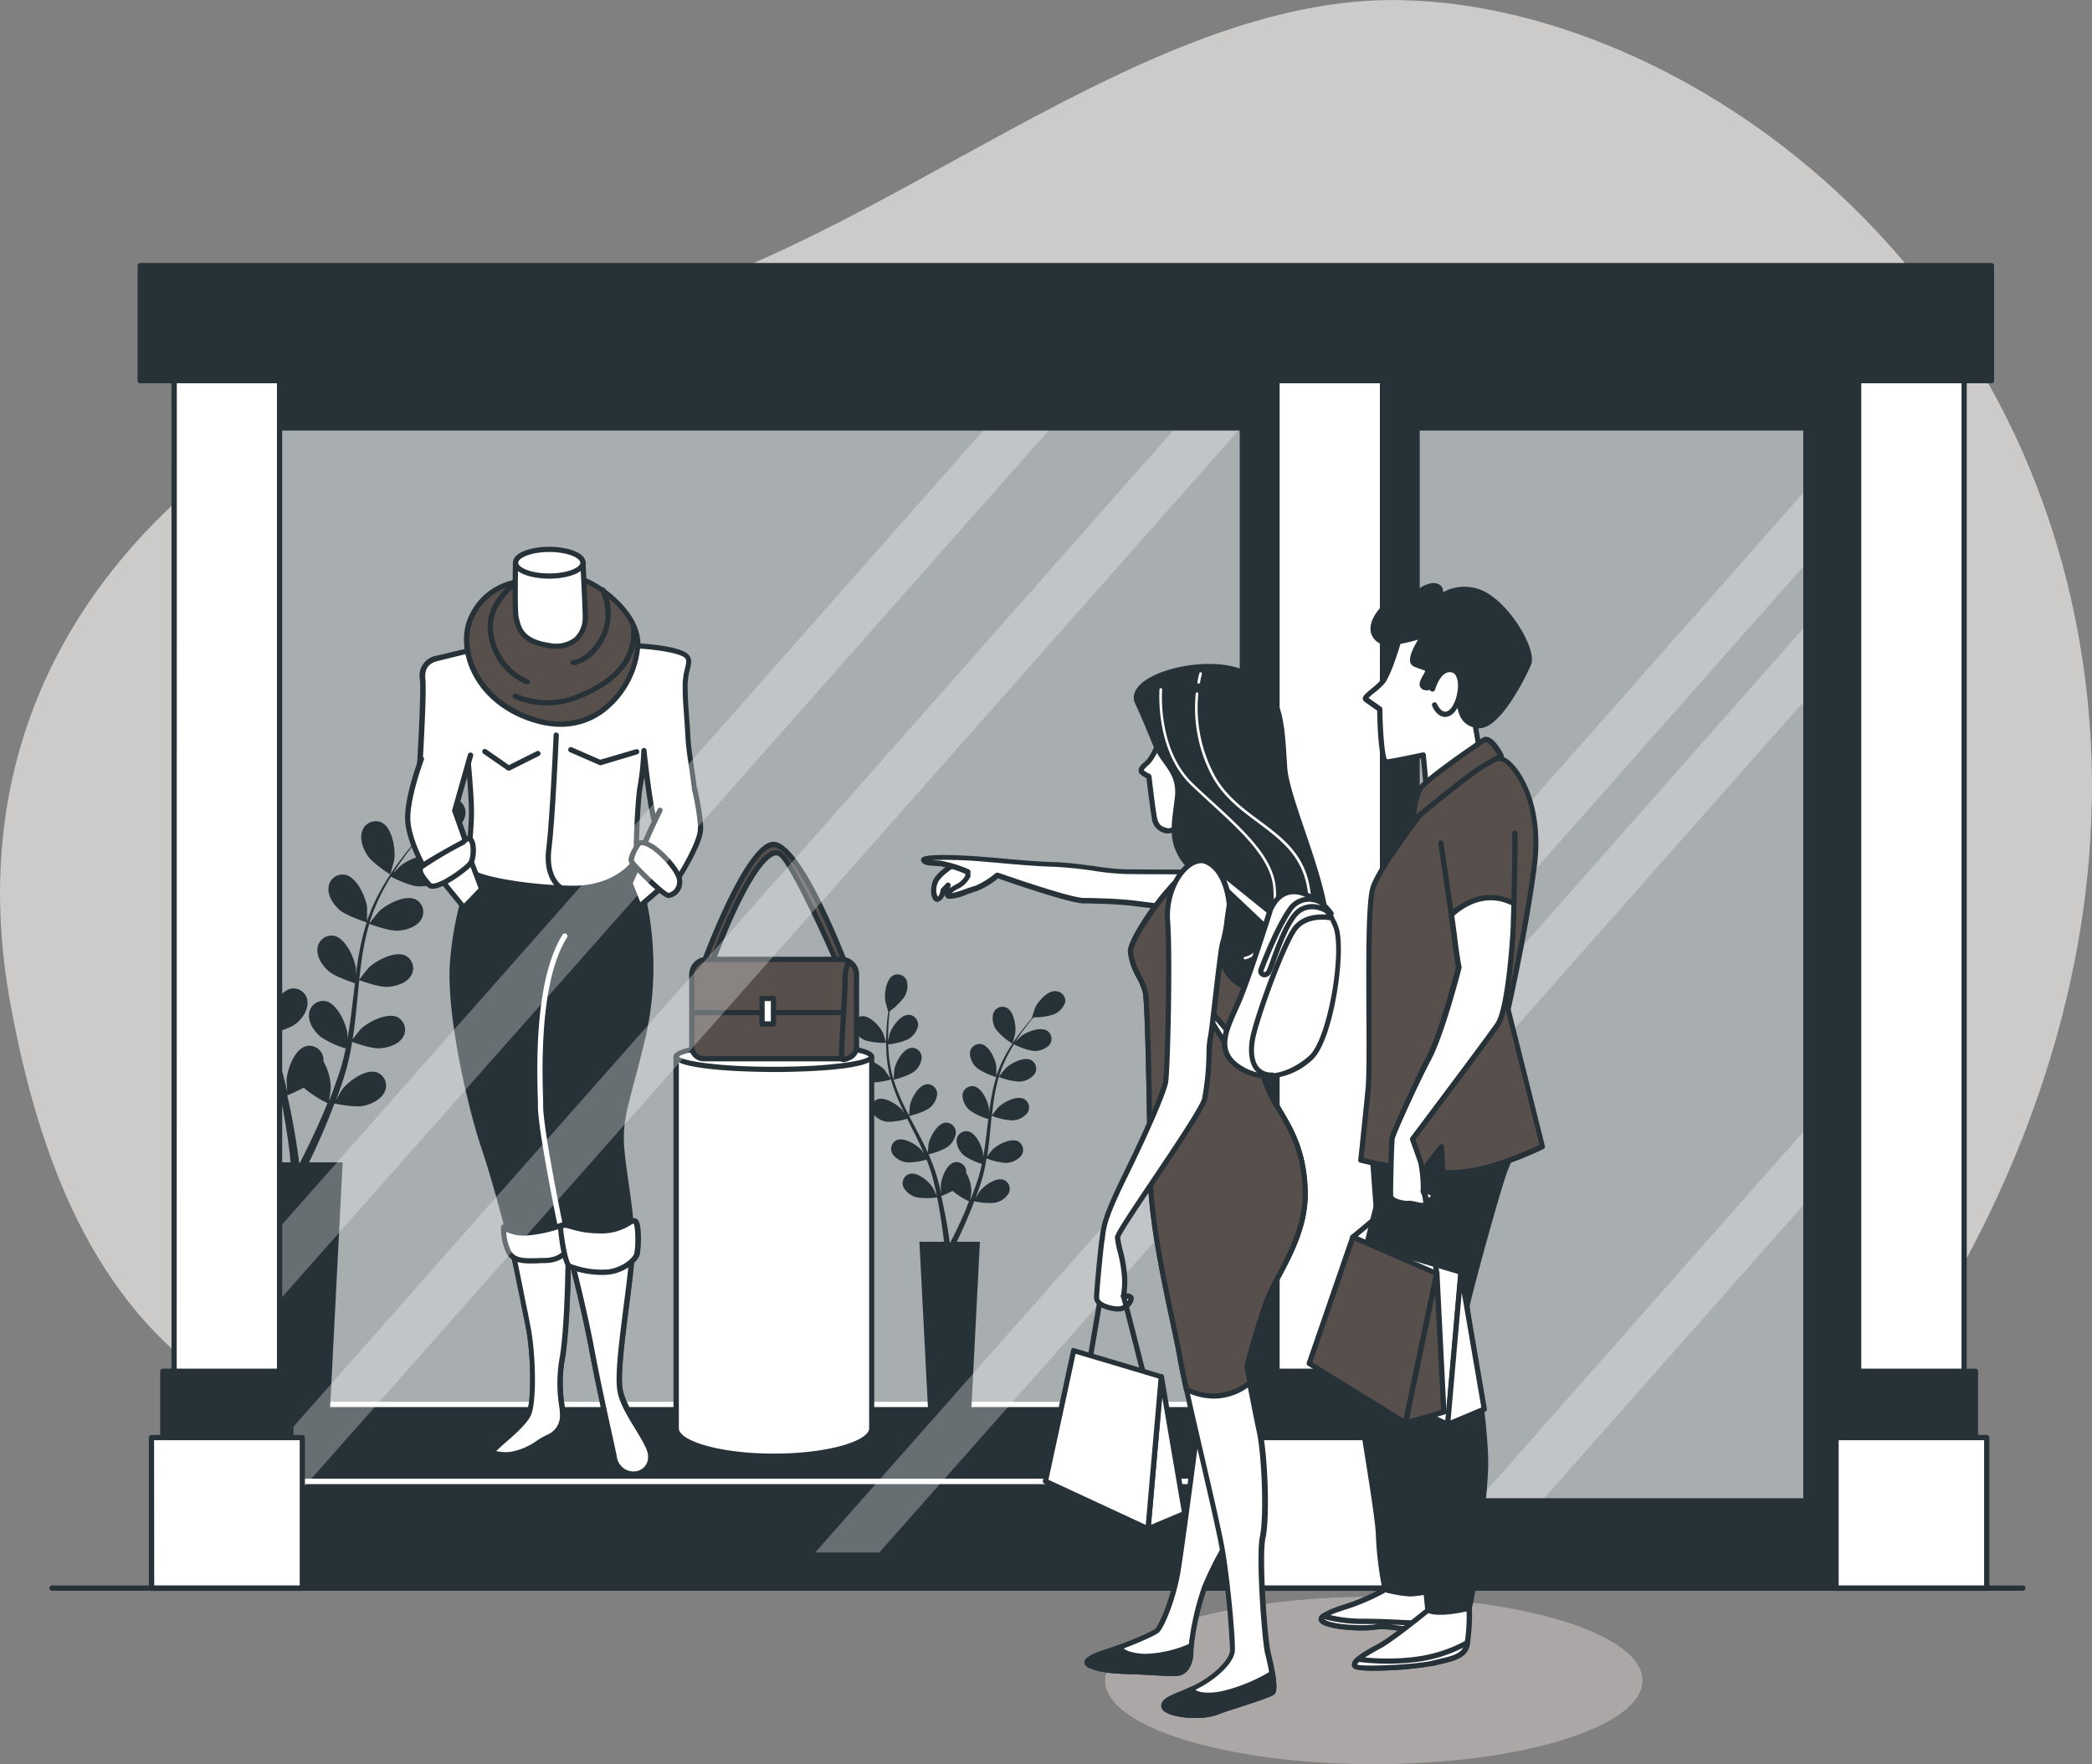 <svg xmlns="http://www.w3.org/2000/svg" xmlns:xlink="http://www.w3.org/1999/xlink" viewBox="0 0 400.03 337.35"><rect x="0" y="0" width="400.03" height="337.35" fill="#808080" stroke="none"/><defs><clipPath id="freepik--clip-path--inject-1--inject-49" transform="translate(-56.19 -89.21)"><rect x="107.03" y="171.04" width="186.72" height="215.54" style="fill:#fff;stroke:#263238;stroke-linecap:round;stroke-linejoin:round"></rect></clipPath><clipPath id="freepik--clip-path-2--inject-1--inject-49" transform="translate(-56.19 -89.21)"><rect x="327.17" y="171.04" width="74.34" height="205.16" style="fill:none;stroke:#263238;stroke-linecap:round;stroke-linejoin:round"></rect></clipPath></defs><!--Window Shopping bro--><g id="freepik--Background simple--inject-1--inject-49"><path d="M412,360.65s56.32-65.29,41.85-148.79S364.75,84.64,314.69,89.59s-99.87,54-148.81,60.07S43.24,198.88,58.14,281s60.2,90.12,133.5,93.17S368.68,414.79,412,360.65Z" transform="translate(-56.19 -89.21)" style="fill:#574F4C"></path><path d="M412,360.65s56.32-65.29,41.85-148.79S364.75,84.64,314.69,89.59s-99.87,54-148.81,60.07S43.24,198.88,58.14,281s60.2,90.12,133.5,93.17S368.68,414.79,412,360.65Z" transform="translate(-56.19 -89.21)" style="fill:#fff;opacity:0.7"></path></g><g id="freepik--Shadow--inject-1--inject-49"><ellipse cx="262.69" cy="321.33" rx="51.4" ry="16.02" style="fill:#574F4C"></ellipse><ellipse cx="262.69" cy="321.33" rx="51.4" ry="16.02" style="fill:#fff;opacity:0.5"></ellipse></g><g id="freepik--Window-shopping--inject-1--inject-49"><rect x="42.77" y="69.15" width="217.78" height="234.52" style="fill:#263238"></rect><path d="M316.74,393.38H99a.5.5,0,0,1-.5-.5V158.36a.5.5,0,0,1,.5-.5H316.74a.5.5,0,0,1,.5.5V392.88A.5.5,0,0,1,316.74,393.38Zm-217.28-1H316.24V158.86H99.46Z" transform="translate(-56.19 -89.21)" style="fill:#263238"></path><rect x="50.84" y="81.83" width="186.72" height="215.54" style="fill:#fff"></rect><g style="clip-path:url(#freepik--clip-path--inject-1--inject-49)"><rect x="50.84" y="81.83" width="186.72" height="215.54" style="fill:#263238"></rect><rect x="50.84" y="81.83" width="186.72" height="215.54" style="fill:#fff;opacity:0.6"></rect><rect x="43.92" y="268.55" width="205.16" height="21.16" style="fill:#263238"></rect><path d="M305.28,379.42H100.11a.5.5,0,0,1-.5-.5V357.76a.5.5,0,0,1,.5-.5H305.28a.5.5,0,0,1,.5.5v21.16A.5.5,0,0,1,305.28,379.42Zm-204.67-1H304.78V358.26H100.61Z" transform="translate(-56.19 -89.21)" style="fill:#fff"></path><path d="M221.76,288.18a13.19,13.19,0,0,0,3.91.43s-.6-1.81-.65-1.92c-.61-1.27-2.53-3.37-4.1-3.16a1.87,1.87,0,0,0-1.5,2.34A3.93,3.93,0,0,0,221.76,288.18Z" transform="translate(-56.19 -89.21)" style="fill:#263238"></path><path d="M258.07,278.74c-1.57-.16-3.43,2-4,3.28,0,.11-.62,1.94-.59,1.94h0c-.29.33-.61.7-.95,1.11-.61.75-1.3,1.61-2,2.59a32,32,0,0,0-2.06,3.28,24.22,24.22,0,0,0-1.76,4,.11.11,0,0,0,0,.05c0-.46,0-1.75,0-1.85-.18-1.4-1.35-4-2.91-4.28a1.86,1.86,0,0,0-2.15,1.75,3.9,3.9,0,0,0,1.5,2.93,12.92,12.92,0,0,0,3.54,1.62,32.37,32.37,0,0,0-1,4.29c-.15.84-.28,1.7-.39,2.56,0-.4,0-.76,0-.81-.18-1.4-1.36-4-2.91-4.28a1.86,1.86,0,0,0-2.15,1.76,3.88,3.88,0,0,0,1.5,2.92,12.52,12.52,0,0,0,3.43,1.59c0,.33-.08.65-.12,1-.19,1.58-.37,3.16-.6,4.71-.08.54-.18,1.08-.28,1.61,0-.35,0-.65,0-.7-.19-1.4-1.36-4-2.91-4.28a1.87,1.87,0,0,0-2.16,1.76,3.92,3.92,0,0,0,1.5,2.92,12.13,12.13,0,0,0,3.34,1.56c-.12.54-.23,1.09-.37,1.61-.1.35-.17.7-.29,1.05s-.23.7-.34,1c-.23.65-.48,1.33-.72,2-.17.44-.34.85-.51,1.27.09-.54.23-1.6.23-1.69a7.28,7.28,0,0,0-1-3.53,2,2,0,0,0,0-.42,1.85,1.85,0,0,0-2.28-1.58c-1.53.4-2.5,3.08-2.57,4.49,0,.08,0,1,.1,1.56-.08-.33-.15-.65-.23-1-.16-.68-.34-1.35-.54-2.07-.1-.34-.2-.69-.31-1s-.25-.71-.37-1.07c-.3-.83-.65-1.65-1-2.47a12.08,12.08,0,0,0,3.52-1.32,3.91,3.91,0,0,0,1.71-2.8,1.88,1.88,0,0,0-2-1.92c-1.57.18-2.93,2.68-3.22,4.06,0,.08-.11,1.1-.15,1.66-.22-.5-.44-1-.69-1.48-.7-1.41-1.45-2.82-2.2-4.23l-.68-1.29a13,13,0,0,0,3.65-1.35,3.89,3.89,0,0,0,1.72-2.81,1.87,1.87,0,0,0-2-1.91c-1.57.17-2.93,2.67-3.22,4.05,0,.11-.15,1.57-.17,1.94-.49-.95-1-1.91-1.41-2.87a33.69,33.69,0,0,1-1.55-4,13.12,13.12,0,0,0,3.68-1.35,3.91,3.91,0,0,0,1.71-2.81,1.87,1.87,0,0,0-2-1.91c-1.57.17-2.93,2.67-3.22,4.05,0,.11-.16,1.68-.16,2l-.09-.24a23.25,23.25,0,0,1-.79-4.2c-.09-.79-.13-1.54-.16-2.28a12.51,12.51,0,0,0,3.71-.93,3.88,3.88,0,0,0,2-2.6,1.86,1.86,0,0,0-1.79-2.12c-1.58,0-3.21,2.33-3.65,3.67,0,.08-.18.84-.28,1.4,0-.33,0-.67,0-1,0-1.19.08-2.29.15-3.25.05-.55.1-1.05.16-1.51A12.82,12.82,0,0,0,229,280a3.89,3.89,0,0,0,.59-3.23,1.87,1.87,0,0,0-2.57-1.06c-1.41.72-1.77,3.55-1.54,4.94,0,.12.55,2,.57,1.95l0,0c-.06.44-.12.92-.18,1.45-.1,1-.19,2.06-.22,3.26a34.2,34.2,0,0,0,.09,3.87,23.93,23.93,0,0,0,.72,4.28s0,0,0,0c-.25-.39-1-1.45-1-1.53-.93-1.07-3.34-2.58-4.79-2a1.88,1.88,0,0,0-.83,2.66,3.91,3.91,0,0,0,2.87,1.61,13.29,13.29,0,0,0,3.84-.6,34.54,34.54,0,0,0,1.5,4.15c.34.79.71,1.57,1.09,2.35-.23-.33-.43-.63-.46-.66-.93-1.07-3.34-2.59-4.79-2a1.87,1.87,0,0,0-.83,2.65,4,4,0,0,0,2.87,1.62,12.44,12.44,0,0,0,3.74-.58c.14.3.29.6.44.9.72,1.42,1.44,2.84,2.1,4.26.24.5.45,1,.66,1.5-.2-.3-.37-.54-.4-.58-.92-1.06-3.33-2.58-4.79-2a1.87,1.87,0,0,0-.82,2.66,3.87,3.87,0,0,0,2.86,1.61,12,12,0,0,0,3.64-.54c.2.51.41,1,.58,1.54.11.35.25.69.34,1s.19.71.29,1.06c.16.67.33,1.37.48,2,.1.46.19.9.28,1.34-.23-.5-.7-1.47-.75-1.54-.75-1.2-2.9-3.06-4.43-2.67a1.87,1.87,0,0,0-1.22,2.5,3.93,3.93,0,0,0,2.59,2,13.1,13.1,0,0,0,3.87,0c.15.74.28,1.45.4,2.13.41,2.34.67,4.31.83,5.69,0,.25.05.47.07.67H232l1.74,33.87h8.09l1.74-33.87h-4.43l.1-.2c.61-1.27,1.45-3.09,2.36-5.31.29-.71.58-1.46.88-2.24a13.13,13.13,0,0,0,3.86.3,3.91,3.91,0,0,0,2.73-1.83,1.86,1.86,0,0,0-1-2.58c-1.5-.51-3.78,1.19-4.62,2.33-.05.06-.5.85-.78,1.35.12-.32.24-.63.36-1,.23-.65.45-1.3.69-2,.11-.35.21-.69.31-1.05s.19-.72.29-1.09c.2-.85.36-1.73.51-2.62a12.33,12.33,0,0,0,3.66.85,3.91,3.91,0,0,0,3-1.4,1.86,1.86,0,0,0-.63-2.71c-1.4-.72-3.92.61-4.92,1.61-.06.06-.7.85-1,1.3.09-.54.17-1.07.24-1.61.2-1.57.34-3.16.5-4.75,0-.48.1-1,.15-1.45a12.88,12.88,0,0,0,3.79.89,3.85,3.85,0,0,0,3-1.4,1.85,1.85,0,0,0-.62-2.7c-1.41-.73-3.92.61-4.92,1.6-.08.08-1,1.22-1.21,1.52.11-1.06.23-2.13.4-3.17a32.07,32.07,0,0,1,.91-4.17,13.07,13.07,0,0,0,3.81.9,3.9,3.9,0,0,0,3-1.4,1.87,1.87,0,0,0-.62-2.71c-1.41-.72-3.93.61-4.92,1.61-.08.08-1.07,1.31-1.23,1.54l.06-.24a24.78,24.78,0,0,1,1.66-3.95c.36-.7.74-1.35,1.12-2a12.29,12.29,0,0,0,3.61,1.27,3.88,3.88,0,0,0,3.11-1.06,1.86,1.86,0,0,0-.32-2.76c-1.32-.87-4,.18-5.07,1.06l-1,1c.17-.28.35-.57.53-.84.66-1,1.33-1.86,1.92-2.63.35-.43.67-.82,1-1.17a12.43,12.43,0,0,0,3.76-.54,3.9,3.9,0,0,0,2.28-2.37A1.88,1.88,0,0,0,258.07,278.74Zm-17.38,42.19c-.95,2.19-1.82,4-2.45,5.21-.13.25-.24.47-.35.67h-.1c0-.24-.07-.5-.11-.8-.19-1.39-.49-3.37-1-5.73-.15-.75-.32-1.54-.5-2.36a19.51,19.51,0,0,0,2.16-1,13.86,13.86,0,0,0,3.15,2Z" transform="translate(-56.19 -89.21)" style="fill:#263238"></path><path d="M249.8,288.79s.5-1.84.52-2c.2-1.4-.25-4.21-1.67-4.9a1.86,1.86,0,0,0-2.54,1.13,3.87,3.87,0,0,0,.67,3.21A13.33,13.33,0,0,0,249.8,288.79Z" transform="translate(-56.19 -89.21)" style="fill:#263238"></path><path d="M90.16,255.54c1.64.72,5.66.63,5.66.63s-.86-2.63-.94-2.79c-.88-1.84-3.67-4.89-5.94-4.58a2.7,2.7,0,0,0-2.17,3.39C87.14,253.76,88.76,254.93,90.16,255.54Z" transform="translate(-56.19 -89.21)" style="fill:#263238"></path><path d="M142.82,241.86c-2.28-.24-5,2.88-5.82,4.74-.07.17-.9,2.82-.86,2.82h.05c-.43.49-.89,1-1.38,1.61-.89,1.09-1.88,2.34-2.88,3.76a50.28,50.28,0,0,0-3,4.76,34.14,34.14,0,0,0-2.55,5.74.24.24,0,0,0,0,.08c0-.67,0-2.55,0-2.69-.26-2-2-5.8-4.22-6.21A2.71,2.71,0,0,0,119,259c-.13,1.61,1,3.22,2.17,4.24s4.85,2.26,5.14,2.34a47.22,47.22,0,0,0-1.51,6.23c-.22,1.22-.4,2.46-.57,3.71,0-.58,0-1.1,0-1.17-.26-2-2-5.8-4.21-6.21a2.71,2.71,0,0,0-3.13,2.55c-.13,1.61,1,3.22,2.18,4.24s4.18,2,5,2.3l-.18,1.43c-.28,2.3-.54,4.6-.87,6.84-.11.79-.26,1.56-.4,2.34,0-.52,0-.95,0-1-.27-2-2-5.79-4.22-6.21a2.71,2.71,0,0,0-3.12,2.55c-.14,1.61,1,3.23,2.17,4.24a17.25,17.25,0,0,0,4.84,2.26c-.17.78-.33,1.58-.53,2.33-.15.52-.25,1-.43,1.53s-.33,1-.49,1.51c-.34.94-.69,1.92-1,2.83-.24.64-.49,1.25-.73,1.85.12-.78.33-2.33.33-2.46a10.48,10.48,0,0,0-1.41-5.12,3,3,0,0,0,0-.6,2.71,2.71,0,0,0-3.32-2.29c-2.21.58-3.62,4.47-3.72,6.51,0,.12.07,1.44.14,2.27-.12-.49-.22-1-.34-1.45-.23-1-.49-1.95-.77-3-.15-.5-.3-1-.46-1.52s-.35-1-.53-1.54c-.44-1.2-.94-2.39-1.47-3.58.85-.21,3.89-1,5.1-1.91S115,282.59,115,281a2.71,2.71,0,0,0-2.93-2.78c-2.28.25-4.25,3.88-4.67,5.88,0,.13-.16,1.6-.21,2.41-.33-.72-.65-1.43-1-2.14-1-2.05-2.12-4.09-3.2-6.14l-1-1.87c.31-.07,3.93-.92,5.29-2s2.5-2.45,2.49-4.07a2.71,2.71,0,0,0-2.93-2.77c-2.27.24-4.25,3.87-4.66,5.87,0,.15-.23,2.27-.25,2.81-.72-1.38-1.42-2.76-2-4.15a48.43,48.43,0,0,1-2.24-5.78c.14,0,3.93-.89,5.33-2,1.21-.93,2.49-2.45,2.48-4.07a2.71,2.71,0,0,0-2.93-2.77c-2.27.24-4.25,3.87-4.66,5.87,0,.16-.24,2.44-.25,2.85,0-.11-.08-.23-.11-.34a34.39,34.39,0,0,1-1.16-6.1c-.13-1.13-.19-2.23-.22-3.29.72-.09,4-.53,5.38-1.36s2.75-2.16,2.91-3.77a2.71,2.71,0,0,0-2.6-3.08c-2.29,0-4.65,3.39-5.29,5.33,0,.11-.26,1.22-.42,2,0-.48,0-1,0-1.44,0-1.73.12-3.32.22-4.72.07-.8.15-1.52.23-2.19.66-.46,3.31-2.33,4.13-3.66s1.44-3.19.85-4.7a2.71,2.71,0,0,0-3.73-1.53c-2,1-2.57,5.15-2.24,7.17,0,.17.8,2.84.84,2.82l0,0c-.09.65-.18,1.34-.26,2.1-.14,1.41-.29,3-.33,4.73a49.28,49.28,0,0,0,.14,5.62,34.46,34.46,0,0,0,1,6.2.25.25,0,0,0,0,.07c-.36-.57-1.42-2.12-1.52-2.23-1.34-1.54-4.83-3.74-6.94-2.85a2.71,2.71,0,0,0-1.2,3.85c.78,1.42,2.64,2.12,4.16,2.34,1.7.25,5.29-.79,5.57-.88a47.35,47.35,0,0,0,2.18,6c.49,1.15,1,2.28,1.57,3.41-.32-.48-.62-.9-.67-1-1.34-1.54-4.83-3.75-6.94-2.85a2.71,2.71,0,0,0-1.2,3.85c.78,1.42,2.64,2.12,4.16,2.34s4.61-.6,5.42-.83c.21.43.42.86.64,1.29,1,2.07,2.08,4.13,3,6.18.34.73.64,1.45,1,2.17-.3-.42-.54-.78-.59-.83-1.34-1.54-4.83-3.75-6.94-2.85a2.71,2.71,0,0,0-1.2,3.85c.78,1.42,2.64,2.12,4.16,2.34a17.6,17.6,0,0,0,5.27-.79c.3.75.59,1.5.85,2.24.16.51.35,1,.48,1.51s.29,1,.43,1.52c.23,1,.48,2,.69,2.95.14.67.27,1.31.4,1.95-.33-.72-1-2.13-1.07-2.24-1.09-1.73-4.21-4.44-6.43-3.87a2.71,2.71,0,0,0-1.77,3.62c.55,1.52,2.29,2.5,3.75,2.94,1.61.5,5.17.05,5.62,0,.21,1.06.41,2.1.58,3.08.6,3.4,1,6.26,1.2,8.25,0,.36.07.68.11,1h-6.9l2.52,49.11H119.2l2.51-49.11h-6.42l.14-.3c.88-1.83,2.11-4.47,3.43-7.7.42-1,.84-2.12,1.27-3.25.43.09,4,.81,5.6.44,1.49-.34,3.3-1.18,4-2.65a2.71,2.71,0,0,0-1.49-3.75c-2.17-.73-5.49,1.74-6.7,3.38-.07.1-.73,1.24-1.14,2,.17-.46.35-.91.52-1.38.35-.95.66-1.9,1-2.93l.45-1.51c.17-.5.27-1.06.41-1.59.3-1.24.53-2.51.75-3.79.83.3,3.78,1.33,5.31,1.22s3.44-.67,4.32-2a2.72,2.72,0,0,0-.91-3.93c-2-1-5.69.88-7.14,2.32-.09.09-1,1.25-1.51,1.89.13-.77.25-1.55.35-2.33.28-2.27.49-4.58.72-6.88.07-.71.14-1.41.22-2.11.29.11,3.78,1.41,5.49,1.29,1.52-.11,3.44-.67,4.32-2a2.72,2.72,0,0,0-.91-3.93c-2-1.05-5.69.88-7.14,2.32-.11.11-1.43,1.77-1.75,2.21.16-1.55.34-3.09.58-4.6a46.68,46.68,0,0,1,1.32-6.05c.13.06,3.77,1.43,5.52,1.3,1.53-.1,3.44-.66,4.32-2a2.71,2.71,0,0,0-.91-3.93c-2-1.05-5.69.89-7.14,2.33-.11.11-1.54,1.9-1.77,2.24l.09-.35a34.82,34.82,0,0,1,2.4-5.72c.52-1,1.07-2,1.63-2.87.65.32,3.64,1.77,5.23,1.83s3.49-.28,4.52-1.53a2.72,2.72,0,0,0-.48-4c-1.9-1.26-5.74.26-7.34,1.53-.09.07-.9.88-1.48,1.47.26-.41.52-.83.78-1.21,1-1.45,1.92-2.71,2.79-3.82.5-.63,1-1.19,1.4-1.7.8,0,4-.12,5.46-.78s3-1.86,3.3-3.44A2.72,2.72,0,0,0,142.82,241.86ZM117.61,303c-1.38,3.17-2.65,5.75-3.56,7.55l-.5,1h-.15q-.08-.52-.15-1.17c-.28-2-.72-4.89-1.4-8.31-.21-1.08-.46-2.23-.73-3.41a30.54,30.54,0,0,0,3.14-1.47,19.73,19.73,0,0,0,4.56,2.94C118.41,301.15,118,302.13,117.61,303Z" transform="translate(-56.19 -89.21)" style="fill:#263238"></path><path d="M130.82,256.43s.73-2.67.76-2.85c.28-2-.37-6.1-2.43-7.1a2.71,2.71,0,0,0-3.69,1.63c-.55,1.52.15,3.39,1,4.67C127.41,254.28,130.82,256.43,130.82,256.43Z" transform="translate(-56.19 -89.21)" style="fill:#263238"></path><path d="M185.47,291.24v71.1c0,2.94,8.37,5.32,18.69,5.32s18.7-2.38,18.7-5.32v-71.1Z" transform="translate(-56.19 -89.21)" style="fill:#fff"></path><path d="M204.16,368.16c-9.3,0-19.19-2-19.19-5.82V291.25a.5.5,0,0,1,.5-.5h37.39a.5.5,0,0,1,.5.5v71.09C223.36,366.12,213.47,368.16,204.16,368.16ZM186,291.75v70.59c0,2.28,7.47,4.82,18.19,4.82s18.2-2.54,18.2-4.82V291.75Z" transform="translate(-56.19 -89.21)" style="fill:#263238"></path><ellipse cx="147.97" cy="202.03" rx="18.7" ry="2.46" style="fill:#fff"></ellipse><path d="M204.16,294.2c-.78,0-19.19,0-19.19-2.95s18.41-3,19.19-3,19.2,0,19.2,3S205,294.2,204.16,294.2ZM186,291.25c.77.82,7.47,1.95,18.16,1.95s17.39-1.13,18.16-1.95c-.77-.83-7.46-2-18.16-2S186.77,290.42,186,291.25Zm36.37.06h0Z" transform="translate(-56.19 -89.21)" style="fill:#263238"></path><path d="M190.51,274s8.55-23.35,13.58-23.35,13.84,23.07,13.84,23.07l-1.49.14s-8.69-20.23-11.27-21.45S197.84,258.54,192,274Z" transform="translate(-56.19 -89.21)" style="fill:#574F4C"></path><path d="M192,274.52h-1.49a.49.49,0,0,1-.41-.22.5.5,0,0,1-.06-.46c.89-2.42,8.82-23.67,14.05-23.67s13.39,21,14.31,23.4a.49.49,0,0,1,0,.44.52.52,0,0,1-.38.23l-1.5.14a.51.51,0,0,1-.5-.3c-3.33-7.76-9.27-20.37-11-21.2a1,1,0,0,0-.88,0c-1.27.51-4.94,3.61-11.61,21.28A.5.5,0,0,1,192,274.52Zm-.77-1h.43c4.81-12.7,9.08-20.34,12.05-21.54a2,2,0,0,1,1.68,0c2.56,1.21,10,18.15,11.36,21.37l.48,0c-3.55-9.13-9.79-22.14-13.14-22.14S194.67,264.28,191.23,273.52Z" transform="translate(-56.19 -89.21)" style="fill:#263238"></path><path d="M135.19,183.45h25.69a2.9,2.9,0,0,1,2.9,2.9v13.78a2.32,2.32,0,0,1-2.32,2.32H134.61a2.32,2.32,0,0,1-2.32-2.32V186.35A2.9,2.9,0,0,1,135.19,183.45Z" style="fill:#574F4C"></path><path d="M217.65,292.16H190.79a2.82,2.82,0,0,1-2.82-2.82V275.56a3.41,3.41,0,0,1,3.41-3.4h25.69a3.4,3.4,0,0,1,3.4,3.4v13.78A2.82,2.82,0,0,1,217.65,292.16Zm-26.27-19a2.41,2.41,0,0,0-2.41,2.4v13.78a1.82,1.82,0,0,0,1.82,1.82h26.86a1.82,1.82,0,0,0,1.82-1.82V275.56a2.41,2.41,0,0,0-2.4-2.4Z" transform="translate(-56.19 -89.21)" style="fill:#263238"></path><path d="M217.25,283.34h-28.5a.5.5,0,0,1,0-1h28.5a.5.5,0,0,1,0,1Z" transform="translate(-56.19 -89.21)" style="fill:#263238"></path><path d="M218.48,273.34s-.68.81-.68,3.12-.82,14.53-.68,15.07.95.13.95.13" transform="translate(-56.19 -89.21)" style="fill:#574F4C"></path><path d="M217.51,292.31a1,1,0,0,1-.41-.08.86.86,0,0,1-.47-.58c-.08-.32,0-2,.32-7.71.17-3.15.35-6.42.35-7.48,0-2.42.71-3.35.79-3.44a.52.52,0,0,1,.71-.07.5.5,0,0,1,.07.7,4.91,4.91,0,0,0-.57,2.81c0,1.09-.18,4.37-.36,7.53-.16,2.92-.35,6.49-.34,7.31l.24-.08a.5.5,0,1,1,.45.89A1.78,1.78,0,0,1,217.51,292.31Z" transform="translate(-56.19 -89.21)" style="fill:#263238"></path><rect x="145.72" y="190.91" width="2.17" height="4.89" style="fill:#fff"></rect><path d="M204.09,285.51h-2.18a.5.5,0,0,1-.5-.5v-4.88a.5.5,0,0,1,.5-.5h2.18a.5.5,0,0,1,.5.5V285A.5.5,0,0,1,204.09,285.51Zm-1.68-1h1.18v-3.88h-1.18Z" transform="translate(-56.19 -89.21)" style="fill:#263238"></path><path d="M146.79,255.27a61.32,61.32,0,0,0-4.07,17.65c-.95,10.59,3.8,29.46,6,35.84s4.35,15.07,4.75,16.43,2.45,11.4,3.67,17.24,1.22,14.8.27,17.1-6.24,6.25-6.79,6.93.82,1.08,3.53.81,5.3-2.58,6.93-3.26a4.4,4.4,0,0,0,2.71-4.34c0-2.17-1.08-4.07,0-11.13s1.09-20.77,1.09-20.77,2.85,10.72,4.48,19.41,3.93,18.6,4.34,20.77a3.7,3.7,0,0,0,3.67,3.12,3.2,3.2,0,0,0,3.26-3.53c0-2.58-5-8.14-5.84-12.35s1.63-17.92,2.17-24.84S175.57,315.28,175,309s1.1-9,4.21-22.13a61.22,61.22,0,0,0-.68-28.37c-2-6.79-2.44-6.92-2.44-6.92A38.22,38.22,0,0,1,146.79,255.27Z" transform="translate(-56.19 -89.21)" style="fill:#263238"></path><path d="M177.34,371.57a4.22,4.22,0,0,1-4.16-3.53c-.13-.71-.49-2.34-.94-4.4-.92-4.21-2.32-10.57-3.4-16.37-1-5.47-2.56-11.81-3.53-15.7a156.3,156.3,0,0,1-1.05,17,26.93,26.93,0,0,0-.19,9.12,13.53,13.53,0,0,1,.19,1.94,4.93,4.93,0,0,1-3,4.81,12.85,12.85,0,0,0-1.81,1,12.85,12.85,0,0,1-5.26,2.27c-2.35.24-3.73,0-4.1-.66a.83.83,0,0,1,.13-1,12.56,12.56,0,0,1,1.41-1.27c1.63-1.39,4.67-4,5.31-5.54.89-2.16.91-11-.3-16.81l-1-4.95c-1.09-5.28-2.33-11.25-2.63-12.25-.09-.32-.29-1.05-.56-2.07-.88-3.31-2.53-9.48-4.18-14.34-2.47-7.25-6.91-25.87-6-36a62.73,62.73,0,0,1,4.11-17.81.52.52,0,0,1,.6-.28c15.87,4.63,28.79-3.52,28.91-3.6a.55.55,0,0,1,.43-.06c.25.08.66.22,2.77,7.26a61.4,61.4,0,0,1,.68,28.63c-.91,3.89-1.71,6.88-2.35,9.29-1.52,5.74-2.22,8.36-1.84,12.68.17,2,.49,4.2.82,6.53.68,4.74,1.45,10.13,1.08,14.87-.18,2.33-.58,5.41-1,8.67-.8,6.24-1.71,13.32-1.18,16,.4,2.07,1.92,4.58,3.27,6.79s2.58,4.26,2.58,5.65A3.69,3.69,0,0,1,177.34,371.57Zm-12.49-44.3a.5.5,0,0,1,.48.37c0,.11,2.88,10.84,4.49,19.45,1.08,5.78,2.47,12.13,3.4,16.34.47,2.15.81,3.7.94,4.43a3.2,3.2,0,0,0,3.18,2.71,2.71,2.71,0,0,0,2.76-3c0-1.11-1.19-3.06-2.44-5.13-1.39-2.28-3-4.88-3.39-7.12-.56-2.88.32-9.73,1.17-16.36.42-3.24.81-6.31,1-8.62.36-4.63-.37-9.73-1.07-14.65-.34-2.34-.65-4.55-.83-6.58-.39-4.49.32-7.17,1.88-13,.63-2.4,1.43-5.39,2.34-9.26a58.49,58.49,0,0,0-2.81-34.49c-2.44,1.39-14.42,7.6-28.86,3.58A63.2,63.2,0,0,0,143.22,273c-.9,10,3.5,28.45,5.95,35.63,1.66,4.89,3.31,11.08,4.2,14.4.26,1,.46,1.73.55,2,.31,1,1.5,6.78,2.65,12.33.37,1.78.72,3.5,1,5,1.17,5.57,1.3,14.84.24,17.39-.73,1.79-3.65,4.27-5.58,5.92-.51.43-1,.83-1.19,1a7.74,7.74,0,0,0,3,.1,12.36,12.36,0,0,0,4.83-2.13,15.36,15.36,0,0,1,1.95-1.1,3.9,3.9,0,0,0,2.41-3.88,12,12,0,0,0-.18-1.8,28.09,28.09,0,0,1,.19-9.41c1.06-6.94,1.08-20.56,1.08-20.69a.5.5,0,0,1,.43-.5Z" transform="translate(-56.19 -89.21)" style="fill:#263238"></path><path d="M146.66,213.46s-5,1.22-6.79,1.63a3.35,3.35,0,0,0-2.85,4.07c.27,2.58-.55,16.7-.82,20.37s5.3,4.07,6.79,1.35a43.79,43.79,0,0,0,2.72-6.65s.67,6.79.67,10.32-.81,9-.27,10.86,11.54,3.53,19.42,3.66,12.35-4.34,12.35-6.24.27-10.73.81-13.44a49.85,49.85,0,0,0,.68-6.65s1.23,11.67,2.18,13.84,5.56,1.63,7.06-1.08-.55-10.18-.82-15.21-.54-6.51-.54-10,1.9-5-.68-6.11-7.88-1.36-7.88-1.36-13.16.68-19,.14A63.82,63.82,0,0,0,146.66,213.46Z" transform="translate(-56.19 -89.21)" style="fill:#fff"></path><path d="M165.88,259.58h-.36c-6.36-.11-19.15-1.44-19.89-4-.36-1.27-.17-3.8,0-6.48.12-1.57.23-3.2.23-4.52,0-2.18-.26-5.66-.46-8a34.88,34.88,0,0,1-2,4.52,4.61,4.61,0,0,1-5.24,1.83,3.23,3.23,0,0,1-2.49-3.46c.31-4.1,1.08-17.81.82-20.28a3.86,3.86,0,0,1,3.24-4.61c1.76-.41,6.78-1.63,6.78-1.63h0a64.71,64.71,0,0,1,13.16-.55c5.73.53,18.8-.13,18.93-.14s5.46.29,8.09,1.4c2.06.87,1.76,2.15,1.4,3.64a12.34,12.34,0,0,0-.41,2.93c0,2.16.1,3.56.24,5.49.09,1.2.2,2.6.3,4.53.09,1.64.38,3.6.65,5.49.61,4.13,1.18,8,.1,10a5.73,5.73,0,0,1-5.12,2.68,3,3,0,0,1-2.83-1.64c-.56-1.26-1.18-5.5-1.63-9-.08.59-.17,1.16-.27,1.7-.54,2.68-.81,11.56-.81,13.34a4.55,4.55,0,0,1-1.61,2.85C175.83,256.61,172.31,259.58,165.88,259.58Zm-20.17-25.85h0a.5.5,0,0,1,.44.45c0,.07.68,6.85.68,10.37,0,1.36-.11,3-.23,4.59-.18,2.48-.37,5-.06,6.13.37,1.28,9.8,3.15,18.95,3.3,6.25.11,9.64-2.73,10.53-3.6a3.7,3.7,0,0,0,1.31-2.14c0-1.86.27-10.74.82-13.54a50.27,50.27,0,0,0,.67-6.57.5.5,0,0,1,.49-.48.49.49,0,0,1,.51.45c.42,4,1.41,12,2.13,13.69a2.09,2.09,0,0,0,2,1,4.77,4.77,0,0,0,4.2-2.16c.91-1.67.34-5.57-.21-9.35-.29-1.92-.58-3.9-.67-5.59-.1-1.91-.21-3.31-.29-4.51-.15-1.95-.25-3.36-.25-5.56a12.75,12.75,0,0,1,.44-3.16c.36-1.5.46-2-.81-2.49-2.47-1-7.66-1.32-7.71-1.32s-13.22.67-19,.14a64.32,64.32,0,0,0-12.89.53L140,215.58c-1.89.43-2.67,1.55-2.47,3.53.29,2.7-.56,17.06-.81,20.45a2.29,2.29,0,0,0,1.77,2.43,3.62,3.62,0,0,0,4.08-1.35,43.27,43.27,0,0,0,2.68-6.56A.5.5,0,0,1,145.71,233.73Z" transform="translate(-56.19 -89.21)" style="fill:#263238"></path><path d="M163.24,259.29a.48.48,0,0,1-.26-.07c-.12-.08-3.06-2-2.33-7.83.69-5.51,1.39-21.48,1.4-21.64a.5.5,0,0,1,.52-.48.51.51,0,0,1,.48.52c0,.16-.71,16.17-1.41,21.72-.64,5.17,1.77,6.79,1.87,6.86a.5.5,0,0,1-.27.92Z" transform="translate(-56.19 -89.21)" style="fill:#263238"></path><path d="M153.45,236.56a.54.54,0,0,1-.28-.08l-4.55-3.15a.51.51,0,0,1-.12-.7.5.5,0,0,1,.69-.12l4.31,3,5.33-2.66a.51.51,0,0,1,.67.22.5.5,0,0,1-.23.67l-5.59,2.8A.46.46,0,0,1,153.45,236.56Z" transform="translate(-56.19 -89.21)" style="fill:#263238"></path><path d="M170.94,235.52a.46.46,0,0,1-.2-.05l-5.6-2.44a.5.5,0,0,1-.25-.66.49.49,0,0,1,.65-.26l5.43,2.37,6.82-2a.5.5,0,0,1,.62.33.51.51,0,0,1-.33.63l-7,2.09A.32.32,0,0,1,170.94,235.52Z" transform="translate(-56.19 -89.21)" style="fill:#263238"></path><polygon points="84.49 168.37 88.7 173.53 92.09 170 89.65 163.48 84.49 168.37" style="fill:#fff"></polygon><path d="M144.89,263.24h0a.53.53,0,0,1-.37-.18l-4.2-5.16a.5.5,0,0,1,0-.68l5.16-4.89a.5.5,0,0,1,.81.19l2.44,6.51a.51.51,0,0,1-.1.53l-3.4,3.53A.51.51,0,0,1,144.89,263.24Zm-3.53-5.61,3.56,4.36,2.79-2.9-2.07-5.51Z" transform="translate(-56.19 -89.21)" style="fill:#263238"></path><path d="M136.75,234.37s-2.85,7.6-2.58,11.81,3.66,10,4.07,10.45,7.19-4.48,7.33-5-2.44-7.47-2.44-7.47l3-10.59" transform="translate(-56.19 -89.21)" style="fill:#fff"></path><path d="M138.31,257.15a.54.54,0,0,1-.42-.17c-.51-.5-3.94-6.42-4.22-10.77s2.49-11.7,2.61-12a.5.5,0,1,1,.93.35c0,.08-2.81,7.55-2.54,11.61.24,3.77,3.08,8.88,3.8,10a39.74,39.74,0,0,0,6.61-4.65c-.08-.58-1.27-4-2.42-7.13a.47.47,0,0,1,0-.31l3-10.59a.5.5,0,1,1,1,.27l-2.94,10.43c2.58,6.92,2.45,7.44,2.41,7.61-.21.83-6.32,5.06-7.48,5.39Zm.29-.87h0Z" transform="translate(-56.19 -89.21)" style="fill:#263238"></path><path d="M144.76,250.25s-7.34,3.94-8,4.75.4,2,1.49,3.4,6.92-2.86,7.87-4.08S146.93,247.67,144.76,250.25Z" transform="translate(-56.19 -89.21)" style="fill:#fff"></path><path d="M138.92,259.16a1.3,1.3,0,0,1-1.07-.45l-.23-.29c-1.11-1.37-2.15-2.67-1.26-3.74.69-.83,6.67-4.07,8.08-4.83,1-1.09,1.65-.82,2-.55,1.12.9.88,4.32.09,5.33s-5.43,4.52-7.57,4.53Zm6.85-9.09c-.09,0-.31.13-.63.5a.44.44,0,0,1-.15.12,74.52,74.52,0,0,0-7.86,4.63c-.37.44.46,1.48,1.27,2.47l.23.29a.38.38,0,0,0,.3.08c1.68,0,6-3.14,6.79-4.14.57-.74.62-3.5.07-3.94C145.79,250.07,145.78,250.07,145.77,250.07Zm-1,.18h0Z" transform="translate(-56.19 -89.21)" style="fill:#263238"></path><polygon points="122.23 164.98 120.47 168.91 122.23 173.39 127.94 168.51 122.23 164.98" style="fill:#fff"></polygon><path d="M178.42,263.1h-.12a.51.51,0,0,1-.34-.3l-1.77-4.48a.52.52,0,0,1,0-.39L178,254a.49.49,0,0,1,.31-.27.54.54,0,0,1,.41,0l5.7,3.53a.52.52,0,0,1,.23.39.49.49,0,0,1-.17.42l-5.7,4.88A.5.5,0,0,1,178.42,263.1Zm-1.22-5,1.43,3.63,4.65-4-4.63-2.87Z" transform="translate(-56.19 -89.21)" style="fill:#263238"></path><path d="M182.36,244.14s-4.21,8.55-3.8,9.23,5.84,5.3,6.79,4.35,4.61-7.33,4.75-9.78S189,240.2,189,240.2" transform="translate(-56.19 -89.21)" style="fill:#fff"></path><path d="M185,258.34h-.19c-1.81-.22-6.22-4-6.65-4.7-.15-.25-.55-.91,3.78-9.71a.5.5,0,1,1,.9.44c-1.84,3.74-3.72,8-3.78,8.82.69.91,5.18,4.42,6,4.16.81-.82,4.44-7.1,4.57-9.43s-1.06-7.54-1.08-7.59a.5.5,0,0,1,.38-.6.5.5,0,0,1,.6.37c.05.22,1.24,5.39,1.1,7.88-.15,2.64-4,9.16-4.9,10.1A1,1,0,0,1,185,258.34ZM179,253.23Z" transform="translate(-56.19 -89.21)" style="fill:#263238"></path><path d="M178.42,250.39s-1.9,2.71-1.49,3.53,6.11,6.51,7.06,6.51a2.65,2.65,0,0,0,1.9-3.8C184.94,254.32,180.46,249.71,178.42,250.39Z" transform="translate(-56.19 -89.21)" style="fill:#fff"></path><path d="M184,260.93c-1.32,0-7.16-6.09-7.51-6.79-.49-1,.91-3.15,1.53-4a.55.55,0,0,1,.26-.19c2.48-.83,7.15,4.26,8.08,6.53a3.29,3.29,0,0,1-.23,3.16A2.87,2.87,0,0,1,184,260.93Zm-5.26-10.1a6.63,6.63,0,0,0-1.35,2.87c.35.7,5.72,6,6.64,6.23a1.94,1.94,0,0,0,1.27-.89,2.26,2.26,0,0,0,.14-2.22C184.54,254.67,180.44,250.56,178.73,250.83Z" transform="translate(-56.19 -89.21)" style="fill:#263238"></path><path d="M155.62,200.43a11.68,11.68,0,0,0-9.1,6.38c-3.26,6.11.54,17.24,12.9,20.36s18.73-8.55,18.73-14.8-7.87-11.54-10.45-12.21S155.62,200.43,155.62,200.43Z" transform="translate(-56.19 -89.21)" style="fill:#574F4C"></path><path d="M163.41,228.19a17.13,17.13,0,0,1-4.12-.53c-6.11-1.55-10.89-5.31-13.11-10.34-1.66-3.74-1.7-7.76-.1-10.75a12.09,12.09,0,0,1,9.5-6.64c.54-.06,9.63-1,12.25-.26,2.78.73,10.82,6.24,10.82,12.7A17.81,17.81,0,0,1,172,225.23,13.77,13.77,0,0,1,163.41,228.19Zm1.14-27.78c-3.67,0-8.81.51-8.88.51h0A11.07,11.07,0,0,0,147,207c-1.45,2.72-1.4,6.42.13,9.88,2.1,4.74,6.64,8.3,12.45,9.77a13.32,13.32,0,0,0,11.86-2.25,16.69,16.69,0,0,0,6.25-12.07c0-5.86-7.57-11.07-10.08-11.73A13.73,13.73,0,0,0,164.55,200.41Zm-8.93,0h0Z" transform="translate(-56.19 -89.21)" style="fill:#263238"></path><path d="M157,220.07a.43.43,0,0,1-.19,0,12.18,12.18,0,0,1-7.37-11.34c.15-4.8,4.63-8.12,4.83-8.26a.5.5,0,0,1,.69.11.49.49,0,0,1-.11.7s-4.28,3.17-4.41,7.48a11.33,11.33,0,0,0,6.76,10.39.49.49,0,0,1,.26.65A.5.5,0,0,1,157,220.07Z" transform="translate(-56.19 -89.21)" style="fill:#263238"></path><path d="M165.8,216.4a.5.5,0,0,1-.5-.5.5.5,0,0,1,.5-.5c1.13,0,3.9-1.54,5.51-5.26s-.24-7.83-.26-7.87a.49.49,0,0,1,.23-.66.5.5,0,0,1,.67.23,11.35,11.35,0,0,1,.28,8.7C170.31,215,167.07,216.4,165.8,216.4Z" transform="translate(-56.19 -89.21)" style="fill:#263238"></path><path d="M160.75,224.1a14.08,14.08,0,0,1-6.32-1.38.5.5,0,0,1,.47-.88,14.77,14.77,0,0,0,11.66.12c7.3-2.92,10.75-7.23,10.28-12.8a.5.5,0,0,1,1-.09c.51,6.07-3.16,10.71-10.91,13.81A16.52,16.52,0,0,1,160.75,224.1Z" transform="translate(-56.19 -89.21)" style="fill:#263238"></path><path d="M154.77,196.81s-.24,9.59.17,10.81.54,4.21,6.24,5,6.93-3.26,6.93-5.3-.45-10.54-.45-10.54Z" transform="translate(-56.19 -89.21)" style="fill:#fff"></path><path d="M162.61,213.25a9.82,9.82,0,0,1-1.5-.11c-5.41-.77-6.14-3.48-6.53-4.94,0-.15-.08-.3-.12-.42-.42-1.27-.21-10-.19-11a.51.51,0,0,1,.5-.49h12.89a.51.51,0,0,1,.5.47c0,.35.45,8.54.45,10.57a6.15,6.15,0,0,1-2,4.55A5.94,5.94,0,0,1,162.61,213.25Zm-7.35-15.94c-.08,3.71-.11,9.36.15,10.15.05.14.09.31.14.49.35,1.31.94,3.52,5.7,4.2a5.79,5.79,0,0,0,4.75-1,5.19,5.19,0,0,0,1.61-3.8c0-1.72-.33-8.22-.43-10Z" transform="translate(-56.19 -89.21)" style="fill:#263238"></path><path d="M167.66,196.81c0,1.41-2.89,2.55-6.44,2.55s-6.45-1.14-6.45-2.55,2.89-2.55,6.45-2.55S167.66,195.4,167.66,196.81Z" transform="translate(-56.19 -89.21)" style="fill:#fff"></path><path d="M161.22,199.86c-3.37,0-6.95-1.07-6.95-3.05s3.58-3.05,6.95-3.05,6.94,1.07,6.94,3.05S164.58,199.86,161.22,199.86Zm0-5.1c-3.69,0-5.95,1.19-5.95,2.05s2.26,2.05,5.95,2.05,5.94-1.19,5.94-2.05S164.9,194.76,161.22,194.76Z" transform="translate(-56.19 -89.21)" style="fill:#263238"></path><path d="M163.22,323.52a.51.51,0,0,1-.49-.4c-.15-.7-3.54-17.21-3.68-22.22l0-1c-.2-6.38-.73-23.3,4.73-32a.5.5,0,0,1,.84.54c-5.29,8.44-4.76,25.14-4.57,31.44l0,1c.14,4.93,3.62,21.87,3.66,22.05a.5.5,0,0,1-.39.58Z" transform="translate(-56.19 -89.21)" style="fill:#fff"></path><path d="M164.85,327.77s2.85,10.72,4.48,19.41,3.93,18.6,4.34,20.77a3.7,3.7,0,0,0,3.67,3.12,3.2,3.2,0,0,0,3.26-3.53c0-2.58-5-8.14-5.84-12.35s1.63-17.92,2.17-24.84c.08-1,.1-2,.09-3.09C169.28,329.48,164.85,327.77,164.85,327.77Z" transform="translate(-56.19 -89.21)" style="fill:#fff"></path><path d="M177.34,371.57a4.22,4.22,0,0,1-4.16-3.53c-.13-.71-.49-2.34-.94-4.4-.92-4.21-2.32-10.57-3.4-16.37-1.61-8.57-4.45-19.27-4.48-19.37a.51.51,0,0,1,.15-.5.5.5,0,0,1,.52-.1s4.39,1.62,11.85-.52a.53.53,0,0,1,.44.08.52.52,0,0,1,.2.4c0,1.15,0,2.17-.09,3.13-.18,2.33-.58,5.41-1,8.67-.8,6.24-1.71,13.32-1.18,16,.4,2.07,1.92,4.58,3.27,6.79s2.58,4.26,2.58,5.65A3.69,3.69,0,0,1,177.34,371.57Zm-11.79-43.08c.71,2.72,2.92,11.4,4.27,18.6,1.08,5.78,2.47,12.13,3.4,16.34.47,2.15.81,3.7.94,4.43a3.2,3.2,0,0,0,3.18,2.71,2.71,2.71,0,0,0,2.76-3c0-1.11-1.19-3.06-2.44-5.13-1.39-2.28-3-4.88-3.39-7.12-.56-2.88.32-9.73,1.17-16.36.42-3.24.81-6.31,1-8.62.06-.74.09-1.53.09-2.39C171,329.4,167.18,328.88,165.55,328.49Z" transform="translate(-56.19 -89.21)" style="fill:#263238"></path><path d="M153.87,327c.77,3.46,2.26,10.81,3.24,15.47,1.22,5.84,1.22,14.8.27,17.1s-6.24,6.25-6.79,6.93.82,1.08,3.53.81,5.3-2.58,6.93-3.26a4.4,4.4,0,0,0,2.71-4.34c0-2.17-1.08-4.07,0-11.13s1.09-20.77,1.09-20.77A42,42,0,0,1,153.87,327Z" transform="translate(-56.19 -89.21)" style="fill:#fff"></path><path d="M152.54,367.86c-1.37,0-2.2-.25-2.47-.75a.83.83,0,0,1,.13-1,12.56,12.56,0,0,1,1.41-1.27c1.63-1.39,4.67-4,5.31-5.54.89-2.16.91-11-.3-16.81-.31-1.47-.67-3.21-1-5-.82-4-1.67-8.08-2.2-10.45a.5.5,0,0,1,.58-.6,40.79,40.79,0,0,0,10.84.8.51.51,0,0,1,.55.5c0,.14,0,13.83-1.09,20.84a26.93,26.93,0,0,0-.19,9.12,13.53,13.53,0,0,1,.19,1.94,4.93,4.93,0,0,1-3,4.81,12.85,12.85,0,0,0-1.81,1,12.85,12.85,0,0,1-5.26,2.27C153.56,367.83,153,367.86,152.54,367.86Zm-1.47-1.18a7.74,7.74,0,0,0,3,.1,12.36,12.36,0,0,0,4.83-2.13,15.36,15.36,0,0,1,1.95-1.1,3.9,3.9,0,0,0,2.41-3.88,12,12,0,0,0-.18-1.8,28.09,28.09,0,0,1,.19-9.41c.94-6.15,1.06-17.54,1.08-20.15a41.58,41.58,0,0,1-9.83-.72c.53,2.43,1.3,6.14,2,9.73.37,1.8.73,3.54,1,5,1.17,5.57,1.3,14.84.24,17.39-.73,1.79-3.65,4.27-5.58,5.92C151.75,366.07,151.27,366.47,151.07,366.68Z" transform="translate(-56.19 -89.21)" style="fill:#263238"></path><path d="M152.49,323.83s1.36,1.36,4.76,1.09a26.24,26.24,0,0,0,6.51-1.5l1.09,4.35s-.78,2.32-4.31,2.45-6,.4-7.1-1.64A10.61,10.61,0,0,1,152.49,323.83Z" transform="translate(-56.19 -89.21)" style="fill:#fff"></path><path d="M157.76,330.81c-2.18,0-3.87-.32-4.76-2a11.05,11.05,0,0,1-1-5,.5.5,0,0,1,.85-.33s1.31,1.19,4.37.95a25.73,25.73,0,0,0,6.37-1.46.5.5,0,0,1,.67.34l1.08,4.35a.45.45,0,0,1,0,.28c0,.11-.93,2.65-4.77,2.79l-.71,0C159.1,330.78,158.41,330.81,157.76,330.81ZM153,324.76a9,9,0,0,0,.88,3.59c.82,1.54,2.59,1.54,5.9,1.4l.73,0c2.69-.1,3.59-1.55,3.8-2l-.91-3.65a26.33,26.33,0,0,1-6.12,1.33A8.13,8.13,0,0,1,153,324.76Z" transform="translate(-56.19 -89.21)" style="fill:#263238"></path><path d="M163.35,324s.68,6.78,1.77,7.33a17.29,17.29,0,0,0,7.32,1.11c2.71-.28,5.3-2.2,5.58-3.56s.4-6.24-.55-6.24-1.9,1.9-6.78,1.9S164.3,322.61,163.35,324Z" transform="translate(-56.19 -89.21)" style="fill:#fff"></path><path d="M171.3,333a17.51,17.51,0,0,1-6.4-1.22c-1.21-.6-1.83-5.6-2-7.72a.57.57,0,0,1,.08-.34c.7-1,1.66-.73,2.89-.39a16.72,16.72,0,0,0,4.86.72,9.26,9.26,0,0,0,5.54-1.4,2.4,2.4,0,0,1,1.24-.5.84.84,0,0,1,.65.32c.86,1.06.59,5.48.39,6.52-.31,1.55-3.07,3.66-6,3.95A11.71,11.71,0,0,1,171.3,333Zm-7.43-8.84c.32,3,1,6.38,1.48,6.73a16.65,16.65,0,0,0,7,1.06c2.62-.26,4.92-2.09,5.14-3.15.29-1.48.24-5-.15-5.64a3.4,3.4,0,0,0-.63.34,10.25,10.25,0,0,1-6.06,1.55,17.72,17.72,0,0,1-5.13-.76C164.47,324,164.12,323.88,163.87,324.12Z" transform="translate(-56.19 -89.21)" style="fill:#263238"></path><rect x="43.92" y="283.24" width="205.16" height="14.7" style="fill:#263238"></rect><path d="M305.28,387.65H100.11a.5.5,0,0,1-.5-.5v-14.7a.51.51,0,0,1,.5-.5H305.28a.51.51,0,0,1,.5.5v14.7A.5.5,0,0,1,305.28,387.65Zm-204.67-1H304.78V373H100.61Z" transform="translate(-56.19 -89.21)" style="fill:#fff"></path><polygon points="47.38 282.69 47.38 296.5 239.29 79.52 226.81 79.52 47.38 282.69" style="fill:#fff;opacity:0.3"></polygon><polygon points="160.57 305.43 303.55 143.78 292.6 142.05 148.31 305.43 160.57 305.43" style="fill:#fff;opacity:0.3"></polygon><polygon points="47.38 241.58 47.38 255.45 202.98 79.52 190.5 79.52 47.38 241.58" style="fill:#fff;opacity:0.3"></polygon></g><rect x="50.84" y="81.83" width="186.72" height="215.54" style="fill:none;stroke:#263238;stroke-linecap:round;stroke-linejoin:round"></rect><rect x="247.93" y="69.15" width="108.92" height="234.52" style="fill:#263238"></rect><path d="M413,393.38H304.12a.51.51,0,0,1-.5-.5V158.36a.5.5,0,0,1,.5-.5H413a.5.5,0,0,1,.5.5V392.88A.5.5,0,0,1,413,393.38Zm-108.42-1H412.54V158.86H304.62Z" transform="translate(-56.19 -89.21)" style="fill:#263238"></path><g style="clip-path:url(#freepik--clip-path-2--inject-1--inject-49)"><rect x="270.98" y="81.83" width="74.34" height="205.16" style="fill:#263238"></rect><rect x="270.98" y="81.83" width="74.34" height="205.16" style="fill:#fff;opacity:0.6"></rect><polygon points="262.34 187.64 262.34 201.58 353.97 97.98 353.97 83.88 262.34 187.64" style="fill:#fff;opacity:0.3"></polygon><polygon points="262.34 213.57 262.34 227.51 353.97 123.91 353.97 109.81 262.34 213.57" style="fill:#fff;opacity:0.3"></polygon><polygon points="262.34 309.82 262.34 323.71 353.97 220.11 353.97 206.06 262.34 309.82" style="fill:#fff;opacity:0.3"></polygon></g><rect x="270.98" y="81.83" width="74.34" height="205.16" style="fill:none;stroke:#263238;stroke-linecap:round;stroke-linejoin:round"></rect><rect x="244.19" y="69.15" width="20.17" height="213.81" style="fill:#fff"></rect><path d="M320.55,372.67H300.38a.5.5,0,0,1-.5-.5V158.36a.5.5,0,0,1,.5-.5h20.17a.5.5,0,0,1,.5.5V372.17A.51.51,0,0,1,320.55,372.67Zm-19.67-1h19.17V158.86H300.88Z" transform="translate(-56.19 -89.21)" style="fill:#263238"></path><rect x="242.03" y="262.21" width="24.49" height="17.87" style="fill:#263238"></rect><path d="M322.71,369.78H298.22a.5.5,0,0,1-.5-.5V351.42a.5.5,0,0,1,.5-.5h24.49a.5.5,0,0,1,.5.5v17.86A.5.5,0,0,1,322.71,369.78Zm-24-1h23.49V351.92H298.72Z" transform="translate(-56.19 -89.21)" style="fill:#263238"></path><rect x="239.86" y="274.89" width="28.81" height="28.81" style="fill:#fff"></rect><path d="M324.87,393.41H296.05a.5.5,0,0,1-.5-.5V364.1a.5.5,0,0,1,.5-.5h28.82a.5.5,0,0,1,.5.5v28.81A.5.5,0,0,1,324.87,393.41Zm-28.32-1h27.82V364.6H296.55Z" transform="translate(-56.19 -89.21)" style="fill:#263238"></path><rect x="33.29" y="69.15" width="20.17" height="213.81" style="fill:#fff"></rect><path d="M109.65,372.67H89.48a.5.5,0,0,1-.5-.5V158.36a.5.5,0,0,1,.5-.5h20.17a.5.5,0,0,1,.5.5V372.17A.51.51,0,0,1,109.65,372.67Zm-19.67-1h19.17V158.86H90Z" transform="translate(-56.19 -89.21)" style="fill:#263238"></path><rect x="31.13" y="262.21" width="24.49" height="17.87" style="fill:#263238"></rect><path d="M111.81,369.78H87.32a.5.5,0,0,1-.5-.5V351.42a.5.5,0,0,1,.5-.5h24.49a.5.5,0,0,1,.5.5v17.86A.5.5,0,0,1,111.81,369.78Zm-24-1h23.49V351.92H87.82Z" transform="translate(-56.19 -89.21)" style="fill:#263238"></path><rect x="28.96" y="274.89" width="28.81" height="28.81" style="fill:#fff"></rect><path d="M114,393.41H85.15a.5.5,0,0,1-.5-.5V364.1a.5.5,0,0,1,.5-.5H114a.5.5,0,0,1,.5.5v28.81A.5.5,0,0,1,114,393.41Zm-28.32-1h27.82V364.6H85.65Z" transform="translate(-56.19 -89.21)" style="fill:#263238"></path><rect x="355.41" y="69.15" width="20.17" height="213.81" style="fill:#fff"></rect><path d="M431.77,372.67H411.6a.5.5,0,0,1-.5-.5V158.36a.5.5,0,0,1,.5-.5h20.17a.5.5,0,0,1,.5.5V372.17A.51.51,0,0,1,431.77,372.67Zm-19.67-1h19.17V158.86H412.1Z" transform="translate(-56.19 -89.21)" style="fill:#263238"></path><rect x="26.81" y="50.79" width="354" height="22" style="fill:#263238"></rect><path d="M437,162.5H83a.5.5,0,0,1-.5-.5V140a.5.5,0,0,1,.5-.5H437a.5.5,0,0,1,.5.5v22A.5.5,0,0,1,437,162.5Zm-353.5-1h353v-21H83.5Z" transform="translate(-56.19 -89.21)" style="fill:#263238"></path><rect x="353.25" y="262.21" width="24.49" height="17.87" style="fill:#263238"></rect><path d="M433.93,369.78H409.44a.5.5,0,0,1-.5-.5V351.42a.5.5,0,0,1,.5-.5h24.49a.5.5,0,0,1,.5.5v17.86A.5.5,0,0,1,433.93,369.78Zm-24-1h23.49V351.92H409.94Z" transform="translate(-56.19 -89.21)" style="fill:#263238"></path><rect x="351.09" y="274.89" width="28.81" height="28.81" style="fill:#fff"></rect><path d="M436.09,393.41H407.28a.5.5,0,0,1-.5-.5V364.1a.5.5,0,0,1,.5-.5h28.81a.5.5,0,0,1,.5.5v28.81A.5.5,0,0,1,436.09,393.41Zm-28.31-1h27.81V364.6H407.78Z" transform="translate(-56.19 -89.21)" style="fill:#263238"></path><path d="M443,393.38H66.13a.5.5,0,0,1-.5-.5.5.5,0,0,1,.5-.5H443a.5.5,0,0,1,.5.5A.51.51,0,0,1,443,393.38Z" transform="translate(-56.19 -89.21)" style="fill:#263238"></path></g><g id="freepik--character-2--inject-1--inject-49"><path d="M321.05,393.14a40.83,40.83,0,0,1-7.48,3.28c-4,1.25-6.07,2.28-3.78,3.18s7.61,1.07,9.53.69,8.43,1.2,9.68-.12,0-6.62,0-6.62S322.68,393.74,321.05,393.14Z" transform="translate(-56.19 -89.21)" style="fill:#fff"></path><path d="M326.69,401.21c-1,0-2.25-.12-3.7-.27a17,17,0,0,0-3.57-.16c-2,.39-7.43.22-9.82-.72-.32-.12-1.29-.51-1.26-1.3s1.36-1.66,5.08-2.82a40.8,40.8,0,0,0,7.38-3.23.48.48,0,0,1,.42,0c1.27.46,6,.43,7.73.38a.52.52,0,0,1,.5.39c.23.92,1.28,5.62-.09,7.07A3.63,3.63,0,0,1,326.69,401.21Zm-6.56-1.48c.8,0,1.82.1,3,.22,2,.2,4.94.51,5.54-.13s.4-3.67-.06-5.76c-1.44,0-5.77.09-7.46-.38a41.22,41.22,0,0,1-7.4,3.22c-3.68,1.15-4.29,1.71-4.37,1.9a2,2,0,0,0,.63.33c2.17.86,7.36,1,9.26.67A4.7,4.7,0,0,1,320.13,399.73Z" transform="translate(-56.19 -89.21)" style="fill:#263238"></path><path d="M329,400.17a1.8,1.8,0,0,0,.33-.6c-3.71,0-7.75-.36-12.59-.36a27.68,27.68,0,0,1-7.5-1c-.63.5-.54,1,.55,1.39,2.28.9,7.61,1.07,9.53.69S327.75,401.49,329,400.17Z" transform="translate(-56.19 -89.21)" style="fill:#fff"></path><path d="M326.69,401.21c-1,0-2.25-.12-3.7-.27a17,17,0,0,0-3.57-.16c-2,.39-7.43.22-9.82-.72-.49-.19-1.16-.52-1.25-1.13a1.22,1.22,0,0,1,.58-1.11.47.47,0,0,1,.44-.09,27.13,27.13,0,0,0,7.37,1c2.48,0,4.7.1,6.85.2s3.92.19,5.73.16a.44.44,0,0,1,.41.21.5.5,0,0,1,.07.46,2.11,2.11,0,0,1-.44.77h0A3.63,3.63,0,0,1,326.69,401.21Zm-4.64-1.37,1,.11a19,19,0,0,0,5.05.12c-1.47,0-3-.09-4.59-.16Zm6.95.33h0Zm-19.65-1.36a2.57,2.57,0,0,0,.62.32c2.17.86,7.36,1,9.26.67l.29-.05c-.89,0-1.82,0-2.78,0a28.25,28.25,0,0,1-7.37-.94Z" transform="translate(-56.19 -89.21)" style="fill:#263238"></path><path d="M320.85,314.12s-6.39,24.21-6.58,28.9,5.36,34.36,5.51,39.67a64.38,64.38,0,0,0,1.27,10.45,21.72,21.72,0,0,0,4.7.83,19.16,19.16,0,0,0,3.22-.42s.55-8.72,1.43-17.13S328,345.2,328,342.78s8.37-28.31,8.78-31.06-3.52-4.42-6.74-4.32S320.85,314.12,320.85,314.12Z" transform="translate(-56.19 -89.21)" style="fill:#263238"></path><path d="M325.63,394.47a22.53,22.53,0,0,1-4.71-.85.5.5,0,0,1-.36-.37,66,66,0,0,1-1.28-10.54c-.07-2.43-1.28-10-2.57-18.08-1.49-9.38-3-19.07-2.94-21.63.19-4.69,6.33-28,6.6-29a.43.43,0,0,1,.11-.21c.25-.27,6.12-6.78,9.51-6.88a8.69,8.69,0,0,1,6.41,2.26,3.18,3.18,0,0,1,.84,2.63c-.17,1.2-1.76,6.42-3.59,12.46-2.32,7.66-5.21,17.2-5.18,18.51,0,.59.24,2.47.54,5.08.89,7.79,2.56,22.27,1.89,28.63-.87,8.3-1.43,17-1.43,17.12a.51.51,0,0,1-.39.45,18.92,18.92,0,0,1-3.31.43Zm-4.15-1.73a19.82,19.82,0,0,0,4.26.73,17.45,17.45,0,0,0,2.75-.33c.12-1.77.64-9.44,1.42-16.78.65-6.24-1-20.66-1.9-28.4-.3-2.64-.52-4.54-.54-5.17,0-1.37,2.14-8.67,5.23-18.83,1.74-5.75,3.39-11.19,3.55-12.31a2.16,2.16,0,0,0-.59-1.82A7.7,7.7,0,0,0,330,307.9c-2.42.07-7,4.6-8.72,6.46-.48,1.83-6.35,24.27-6.53,28.68-.1,2.46,1.44,12.1,2.93,21.43,1.29,8.08,2.51,15.72,2.58,18.21A65.28,65.28,0,0,0,321.48,392.74Z" transform="translate(-56.19 -89.21)" style="fill:#263238"></path><path d="M318.63,310s1.27,21.41,3.18,31.52,5.05,29.37,5.56,36,1.86,19.63,1.86,19.63,3.72.37,4.53.35a10.59,10.59,0,0,0,3.36-.75c.48-.33,2.72-17.49,3.11-26.21s-3.62-30.06-3.5-31.51,5.95-22.76,7.31-26.18a20.31,20.31,0,0,0,1.47-4.88s2.15-3.62-5.81-5.64-16.45.15-19,2S318.63,310,318.63,310Z" transform="translate(-56.19 -89.21)" style="fill:#263238"></path><path d="M333.68,398c-1,0-4.35-.34-4.5-.36a.5.5,0,0,1-.45-.44c0-.13-1.35-13.11-1.86-19.64s-3.68-26-5.55-35.91-3.15-31-3.19-31.57c0-.31-.38-4.2,2.3-6.15s11.22-4.17,19.39-2.09c3.43.88,5.52,2.17,6.22,3.84a3,3,0,0,1-.05,2.43A22.09,22.09,0,0,1,344.5,313c-1.34,3.39-7.15,24.63-7.27,26,0,.39.36,3,.81,5.92,1.11,7.29,3,19.48,2.69,25.57-.29,6.36-2.42,26-3.32,26.6a10.82,10.82,0,0,1-3.64.84Zm-4-1.31c1.22.12,3.5.33,4.05.31a12,12,0,0,0,3-.6c.55-1.64,2.61-17.33,3-25.89.27-6-1.57-18.12-2.68-25.37a59.43,59.43,0,0,1-.81-6.15c.12-1.57,5.95-22.82,7.33-26.33a20,20,0,0,0,1.44-4.74.52.52,0,0,1,.07-.21,2,2,0,0,0,0-1.67c-.39-.93-1.67-2.25-5.52-3.23-7.87-2-16.14.16-18.56,1.92-2.27,1.66-1.89,5.22-1.89,5.25v0c0,.21,1.29,21.5,3.17,31.45s5.05,29.35,5.57,36C328.33,383.3,329.46,394.38,329.69,396.64Z" transform="translate(-56.19 -89.21)" style="fill:#263238"></path><path d="M329.27,243.07s-9,11.39-10.51,15.79-.35,32.42-1,38.73S316.41,311,316.41,311s3.41.87,6.32,1.27,5.67.64,5.67.64l3.41-4.46.31,5a32.51,32.51,0,0,0,9.8-1.42,71.4,71.4,0,0,0,9.25-3.65l-6.57-26.26s3.43-15.1,5-27.41S346,235.81,344,234.57s-6.92.69-9.89,3.68S329.27,243.07,329.27,243.07Z" transform="translate(-56.19 -89.21)" style="fill:#574F4C"></path><path d="M332.63,314h-.53a.51.51,0,0,1-.48-.47l-.22-3.66-2.61,3.39a.5.5,0,0,1-.44.2s-2.79-.25-5.69-.65-6.34-1.27-6.38-1.28a.49.49,0,0,1-.37-.53s.76-7.12,1.38-13.43c.25-2.48.22-8.52.18-14.91-.05-9.94-.11-21.2.82-23.93,1.49-4.43,10.21-15.48,10.59-15.94a.1.1,0,0,1,0,0s1.88-1.83,4.85-4.81,8.16-5.23,10.51-3.75c2.56,1.6,7.35,8.75,5.82,20.65-1.49,11.62-4.67,25.89-5,27.33l6.54,26.14a.49.49,0,0,1-.26.57,72.6,72.6,0,0,1-9.32,3.69A33.16,33.16,0,0,1,332.63,314Zm-.82-6,.15,0a.49.49,0,0,1,.35.44l.28,4.53a32.27,32.27,0,0,0,9.18-1.4,71,71,0,0,0,8.81-3.45l-6.47-25.86a.45.45,0,0,1,0-.23c0-.16,3.44-15.22,5-27.36,1.61-12.55-3.82-18.71-5.36-19.67s-6.46.78-9.27,3.6-4.61,4.58-4.84,4.8c-.48.6-9,11.45-10.41,15.62-.87,2.57-.81,14.23-.76,23.61,0,6.7.07,12.48-.18,15-.54,5.39-1.17,11.36-1.34,13,1,.24,3.59.84,5.85,1.15s4.6.54,5.37.62l3.25-4.24A.47.47,0,0,1,331.81,308Z" transform="translate(-56.19 -89.21)" style="fill:#263238"></path><path d="M323.53,212.11s-1.76,6-3,7.5-3.79,2.85-3.13,3.32l2.64,1.86s.13,10.16,1.26,10.12,7.06-1.33,7.06-1.33l.7,7.56,10.27-7.4-1-5.45s6.92-6,6.61-11.16-4.16-10-10.49-11.31S324.27,210,323.53,212.11Z" transform="translate(-56.19 -89.21)" style="fill:#fff"></path><path d="M329.05,241.64a.54.54,0,0,1-.21,0,.51.51,0,0,1-.29-.41l-.65-7c-1.51.32-5.63,1.19-6.6,1.22a.76.76,0,0,1-.53-.21c-1-1-1.2-7.71-1.24-10.15l-2.43-1.71a.75.75,0,0,1-.32-.57c0-.57.58-1,1.55-1.83a14.44,14.44,0,0,0,1.81-1.65c1-1.15,2.43-5.68,2.91-7.32v0c.91-2.61,5.09-7.9,11.51-6.61,6.17,1.23,10.54,6,10.89,11.77.3,4.87-5.36,10.28-6.57,11.37l.92,5.19a.5.5,0,0,1-.2.49l-10.27,7.39A.45.45,0,0,1,329.05,241.64Zm-.7-8.56a.52.52,0,0,1,.29.09.49.49,0,0,1,.2.36l.63,6.69,9.3-6.7-.91-5.15a.49.49,0,0,1,.16-.46c.07-.06,6.74-5.91,6.44-10.75-.32-5.35-4.37-9.71-10.08-10.85-6.33-1.27-9.84,4.44-10.38,5.95-.11.4-1.81,6.15-3.1,7.67a13.66,13.66,0,0,1-1.94,1.78,11.46,11.46,0,0,0-1.08.95l2.43,1.72a.53.53,0,0,1,.22.4c.05,4.08.4,8.8.88,9.62,1.14-.1,5.27-1,6.83-1.31Z" transform="translate(-56.19 -89.21)" style="fill:#263238"></path><path d="M328.49,210.67s-3.41,4.78-1.78,5.54,2.28.58,2.46,1.22-2,2.8-.55,3.24,2.36-1.85,3.14-2.84,3.26,1.2,3.34,3.94.33,6,3.89,6.18,8.59-9.45,9.49-11.89-3.69-10.54-8.45-13.14a8.06,8.06,0,0,0-8.69.57s1.21-2.78-1.68-2.21-4.07,4.15-4.07,4.15-2-3.32-5.15.31-1.44,5.85.5,6.28S328.49,210.67,328.49,210.67Z" transform="translate(-56.19 -89.21)" style="fill:#263238"></path><path d="M339.11,228.45H339c-4.17-.26-4.29-4.27-4.36-6.67a4.25,4.25,0,0,0-2.14-3.65c-.24-.08-.29,0-.31,0a9.56,9.56,0,0,0-.53.81c-.7,1.11-1.66,2.65-3.15,2.2a1.12,1.12,0,0,1-.78-.67c-.27-.66.19-1.46.59-2.17a3.47,3.47,0,0,0,.4-.81s-.05-.07-.61-.25a12.67,12.67,0,0,1-1.57-.59,1.22,1.22,0,0,1-.68-.82c-.29-1.12.71-3,1.49-4.3-1.83.52-5,1.29-6.47,1a3.26,3.26,0,0,1-2.47-2.09c-.33-1-.31-2.67,1.69-5,1.14-1.33,2.3-2,3.46-1.87a3.2,3.2,0,0,1,1.93.93c.55-1.16,1.84-3.24,4.12-3.69a2.13,2.13,0,0,1,2.19.48,1.72,1.72,0,0,1,.33,1.17,8.45,8.45,0,0,1,8.18,0c4.94,2.7,9.7,11,8.68,13.75C348.41,217.7,343.33,228.45,339.11,228.45Zm-6.84-11.36a1.51,1.51,0,0,1,.5.09c1.29.42,2.77,2.4,2.83,4.57.08,2.9.41,5.51,3.42,5.7h.09c3,0,7.83-8.65,8.9-11.56.77-2.1-3.63-10-8.22-12.54a7.59,7.59,0,0,0-8.13.53.5.5,0,0,1-.62,0,.51.51,0,0,1-.16-.6c.14-.32.35-1.08.1-1.39s-.6-.25-1.22-.13c-2.56.51-3.68,3.79-3.69,3.82a.52.52,0,0,1-.42.34.5.5,0,0,1-.48-.23,2.57,2.57,0,0,0-1.74-1.15c-.81-.07-1.69.45-2.61,1.52-1.32,1.54-1.86,3-1.5,4a2.24,2.24,0,0,0,1.73,1.43c1.49.33,5.76-.85,7.28-1.34a.51.51,0,0,1,.56.19.48.48,0,0,1,0,.58c-1,1.41-2.32,3.78-2.1,4.62,0,.11.07.15.13.17a11.74,11.74,0,0,0,1.44.55c.62.19,1.1.34,1.29,1,.12.43-.15.91-.5,1.51-.2.36-.62,1.1-.53,1.31,0,0,.05,0,.14.08.7.21,1.3-.64,2-1.77a9.73,9.73,0,0,1,.6-.89A1.1,1.1,0,0,1,332.27,217.09Z" transform="translate(-56.19 -89.21)" style="fill:#263238"></path><path d="M330.08,221s1.16-4.23,3.76-3.66,1.64,6.56-.25,8.07-3.1-1.36-3.1-1.36" transform="translate(-56.19 -89.21)" style="fill:#fff"></path><path d="M332.5,226.3a2,2,0,0,1-.45-.06c-1.26-.32-1.95-1.87-2-2.05a.5.5,0,0,1,.26-.65.51.51,0,0,1,.66.26c.15.36.68,1.3,1.35,1.47a1.11,1.11,0,0,0,1-.3c1.16-.92,2-4,1.53-5.83-.18-.79-.55-1.25-1.08-1.36-2.1-.47-3.16,3.26-3.17,3.3a.5.5,0,0,1-1-.27c.06-.19,1.33-4.67,4.36-4a2.53,2.53,0,0,1,1.83,2.11c.53,2.28-.4,5.67-1.88,6.84A2.24,2.24,0,0,1,332.5,226.3Z" transform="translate(-56.19 -89.21)" style="fill:#263238"></path><path d="M340,230.66s-11.23,7.58-12.3,9.39-1.28,6-1.28,6,10.71-8.86,13.41-10.39,3.33-1.87,3.33-1.87S341.48,230.29,340,230.66Z" transform="translate(-56.19 -89.21)" style="fill:#574F4C"></path><path d="M326.45,246.55a.54.54,0,0,1-.22-.05A.5.5,0,0,1,326,246c0-.18.22-4.35,1.35-6.24s11.3-8.76,12.45-9.55l.16-.07c1.75-.44,3.41,2.76,3.73,3.4a.5.5,0,0,1-.21.66s-.65.35-3.33,1.87-13.22,10.25-13.33,10.34A.54.54,0,0,1,326.45,246.55Zm13.78-15.42c-4.48,3-11.33,7.93-12.07,9.17a13.39,13.39,0,0,0-1.12,4.62c2.67-2.19,10.3-8.41,12.57-9.69l2.91-1.64C341.87,232.4,340.87,231.11,340.23,231.13Z" transform="translate(-56.19 -89.21)" style="fill:#263238"></path><path d="M331.74,250.41s2.2,14.78,2.63,18.31.8,5.46.8,5.46-3.18,12.52-5.78,17.43-6.84,14.39-7,15.2-.36,9.85-.32,11,2.46,1.54,3.43,1.51,2.6.73,3.23.23,2.21-1.68,1.23-2.13a4,4,0,0,0-1.63-.44,24.68,24.68,0,0,0-.48-5.47c-.53-1.59-1.58-4.47-1.58-4.47s14.29-19,16.3-21.92,2.9-16.54,3-19.12c.07-2.31.42-13.08.3-17.43" transform="translate(-56.19 -89.21)" style="fill:#574F4C"></path><path d="M328.11,320.2a7.31,7.31,0,0,1-1.4-.21,4.92,4.92,0,0,0-1.18-.19,7.17,7.17,0,0,1-2.24-.34c-1.38-.46-1.69-1.15-1.7-1.66,0-1.12.18-10.22.33-11.07s4.6-10.77,7-15.35,5.39-16,5.71-17.21c-.09-.47-.42-2.35-.79-5.39-.42-3.48-2.6-18.14-2.63-18.29a.5.5,0,0,1,1-.15c0,.15,2.21,14.82,2.63,18.33s.8,5.4.8,5.42a.54.54,0,0,1,0,.22c-.13.51-3.23,12.62-5.83,17.53s-6.78,14.28-6.93,15.06-.35,9.58-.31,10.88c0,.24.39.52,1,.72a6.22,6.22,0,0,0,1.89.3,6.87,6.87,0,0,1,1.43.21c.52.12,1.31.29,1.51.13l.11-.09c.8-.63,1.22-1.05,1.24-1.25a4.1,4.1,0,0,0-1.43-.34.44.44,0,0,1-.36-.15.51.51,0,0,1-.15-.35,24.86,24.86,0,0,0-.45-5.31c-.53-1.57-1.57-4.43-1.58-4.46a.5.5,0,0,1,.07-.47c.14-.19,14.3-19,16.28-21.9,1.83-2.69,2.8-15.48,2.91-18.86.1-3,.42-13.2.3-17.39a.5.5,0,0,1,.48-.52.52.52,0,0,1,.52.49c.12,4.22-.2,14.43-.3,17.46,0,.15-.75,15.95-3.08,19.38-1.9,2.8-14.48,19.51-16.15,21.73.27.74,1.06,2.92,1.49,4.23a21.25,21.25,0,0,1,.51,5.17,5.5,5.5,0,0,1,1.34.44.91.91,0,0,1,.59.75c.09.73-.71,1.43-1.61,2.14l-.11.08A1.47,1.47,0,0,1,328.11,320.2Z" transform="translate(-56.19 -89.21)" style="fill:#263238"></path><path d="M333.74,264.08c.28,2,.52,3.72.63,4.64.42,3.54.8,5.46.8,5.46s-3.18,12.52-5.78,17.43-6.84,14.39-7,15.2-.36,9.85-.32,11,2.46,1.54,3.43,1.51,2.6.73,3.23.23,2.21-1.68,1.23-2.13a4,4,0,0,0-1.63-.44,24.68,24.68,0,0,0-.48-5.47c-.53-1.59-1.58-4.47-1.58-4.47s14.29-19,16.3-21.92,2.9-16.54,3-19.12c0-.69.07-2.16.12-4C340.44,259.25,336,262,333.74,264.08Z" transform="translate(-56.19 -89.21)" style="fill:#fff"></path><path d="M328.11,320.2a7.31,7.31,0,0,1-1.4-.21,4.92,4.92,0,0,0-1.18-.19,7.17,7.17,0,0,1-2.24-.34c-1.38-.46-1.69-1.15-1.7-1.66,0-1.12.18-10.22.33-11.07s4.6-10.77,7-15.35,5.39-16,5.71-17.21c-.09-.47-.42-2.35-.79-5.39-.11-.92-.34-2.63-.63-4.63a.51.51,0,0,1,.16-.44c2.28-2.06,6.94-5.07,12.53-2.15a.5.5,0,0,1,.27.46c-.05,1.82-.1,3.28-.12,4,0,.15-.75,15.95-3.08,19.38-1.9,2.8-14.48,19.51-16.15,21.73.27.74,1.06,2.92,1.49,4.22a21.37,21.37,0,0,1,.51,5.18,5.5,5.5,0,0,1,1.34.44.91.91,0,0,1,.59.75c.09.73-.71,1.43-1.61,2.14l-.11.08A1.47,1.47,0,0,1,328.11,320.2Zm-2.54-1.4a6.93,6.93,0,0,1,1.36.21c.52.12,1.31.29,1.51.13l.11-.09c.8-.63,1.22-1.05,1.24-1.25a4.1,4.1,0,0,0-1.43-.34.44.44,0,0,1-.36-.15.51.51,0,0,1-.15-.35,24.86,24.86,0,0,0-.45-5.31c-.53-1.57-1.57-4.43-1.58-4.46a.5.5,0,0,1,.07-.47c.14-.19,14.3-19,16.28-21.9,1.83-2.69,2.8-15.48,2.91-18.86,0-.65.06-2,.11-3.65-4.77-2.33-8.81.13-10.92,2,.27,1.89.49,3.49.59,4.39.42,3.47.8,5.4.8,5.42a.54.54,0,0,1,0,.22c-.13.51-3.23,12.62-5.83,17.53s-6.78,14.28-6.93,15.06-.35,9.58-.31,10.88c0,.24.39.52,1,.72a6.22,6.22,0,0,0,1.89.3Z" transform="translate(-56.19 -89.21)" style="fill:#263238"></path><path d="M335.56,333a.5.5,0,0,1-.45-.29l-7.22-15.43a.5.5,0,0,1,.24-.67.49.49,0,0,1,.66.24L336,332.28a.51.51,0,0,1-.46.71Z" transform="translate(-56.19 -89.21)" style="fill:#263238"></path><polygon points="262.62 238.28 279.37 243.28 276.83 272.38 257.21 263.28 262.62 238.28" style="fill:#fff"></polygon><path d="M333,362.09a.52.52,0,0,1-.21,0l-19.62-9.11a.5.5,0,0,1-.27-.56l5.4-25a.49.49,0,0,1,.23-.33.51.51,0,0,1,.4-.05l16.76,5a.51.51,0,0,1,.35.52l-2.54,29.11a.5.5,0,0,1-.25.39A.51.51,0,0,1,333,362.09Zm-19-9.89,18.61,8.64,2.44-28-15.85-4.72Z" transform="translate(-56.19 -89.21)" style="fill:#263238"></path><polygon points="279.37 243.28 283.84 269.44 276.83 272.38 279.37 243.28" style="fill:#fff"></polygon><path d="M333,362.09a.5.5,0,0,1-.29-.09.52.52,0,0,1-.21-.45l2.54-29.1a.5.5,0,0,1,1,0l4.47,26.15a.51.51,0,0,1-.3.55l-7,2.95A.69.69,0,0,1,333,362.09Zm2.7-25.69-2.13,24.41,5.88-2.47Z" transform="translate(-56.19 -89.21)" style="fill:#263238"></path><polygon points="258.69 236.54 274.73 243.5 268.75 272.09 250.35 260.72 258.69 236.54" style="fill:#574F4C"></polygon><path d="M324.94,361.8a.5.5,0,0,1-.27-.07l-18.39-11.38a.5.5,0,0,1-.21-.59l8.34-24.17a.5.5,0,0,1,.27-.3.55.55,0,0,1,.4,0l16,7a.49.49,0,0,1,.29.56l-6,28.6a.5.5,0,0,1-.3.35A.43.43,0,0,1,324.94,361.8Zm-17.8-12.09,17.45,10.79,5.76-27.5-15.17-6.57Z" transform="translate(-56.19 -89.21)" style="fill:#263238"></path><polygon points="274.73 243.5 276.06 270 268.75 272.09 274.73 243.5" style="fill:#574F4C"></polygon><path d="M324.94,361.8a.47.47,0,0,1-.34-.13.49.49,0,0,1-.15-.47l6-28.59a.5.5,0,0,1,1,.07l1.33,26.51a.5.5,0,0,1-.36.5l-7.32,2.1Zm5.68-25.19-5,24,6.13-1.76Z" transform="translate(-56.19 -89.21)" style="fill:#263238"></path><path d="M322.06,328.87H322a.5.5,0,0,1-.44-.55l.89-8.22-7.25,6.05a.5.5,0,0,1-.64-.77l8.2-6.84a.52.52,0,0,1,.56-.06.5.5,0,0,1,.26.49l-1,9.46A.49.49,0,0,1,322.06,328.87Z" transform="translate(-56.19 -89.21)" style="fill:#263238"></path><path d="M330.92,333.21a.5.5,0,0,1-.49-.43l-2.3-15.1a.5.5,0,1,1,1-.15l2.3,15.1a.5.5,0,0,1-.42.57Z" transform="translate(-56.19 -89.21)" style="fill:#263238"></path><path d="M329.23,397.1s-6.77,5.51-9.31,6.88-5.4,3.06-4.57,3.84,12.26.13,15-.6,5.78-1,6.35-3.41a36.89,36.89,0,0,0,.44-7.11S331.36,398.16,329.23,397.1Z" transform="translate(-56.19 -89.21)" style="fill:#fff"></path><path d="M318.92,408.68c-2,0-3.54-.14-3.91-.5a.92.92,0,0,1-.3-.81c.12-.9,1.51-2,5-3.83,2.47-1.33,9.17-6.78,9.24-6.83a.48.48,0,0,1,.54-.06c1.6.81,6,0,7.54-.43a.51.51,0,0,1,.62.47,37.06,37.06,0,0,1-.45,7.24c-.55,2.33-3,2.9-5.35,3.45-.45.1-.91.21-1.36.33A70.66,70.66,0,0,1,318.92,408.68Zm10.39-11c-1.24,1-6.84,5.51-9.16,6.75-4.06,2.18-4.43,2.91-4.45,3.08.95.5,11.68,0,14.5-.76l1.39-.34c2.26-.52,4.2-1,4.61-2.7a32.62,32.62,0,0,0,.43-6.37C335.1,397.68,331.3,398.4,329.31,397.67Z" transform="translate(-56.19 -89.21)" style="fill:#263238"></path><path d="M327.05,406.51a43.27,43.27,0,0,1-11.14,0c-.62.54-.9,1-.56,1.33.83.78,12.26.13,15-.6s5.78-1,6.35-3.41c0-.15.07-.31.1-.48A28.36,28.36,0,0,1,327.05,406.51Z" transform="translate(-56.19 -89.21)" style="fill:#fff"></path><path d="M318.92,408.68c-2,0-3.54-.14-3.91-.5a.86.86,0,0,1-.3-.69,2,2,0,0,1,.87-1.37.49.49,0,0,1,.4-.12,43.56,43.56,0,0,0,11,0,27.35,27.35,0,0,0,9.56-3.12.51.51,0,0,1,.53,0,.49.49,0,0,1,.2.49c0,.18-.07.35-.11.51-.55,2.33-3,2.9-5.35,3.45-.45.1-.91.21-1.36.33A70.66,70.66,0,0,1,318.92,408.68ZM316.07,407c-.35.34-.36.48-.37.49.95.49,11.68,0,14.5-.77l1.39-.34c2-.45,3.7-.86,4.38-2.1A27.25,27.25,0,0,1,327.1,407h0A44.91,44.91,0,0,1,316.07,407Zm11-.51h0Z" transform="translate(-56.19 -89.21)" style="fill:#263238"></path></g><g id="freepik--character-1--inject-1--inject-49"><path d="M238.79,254.41s-3.17,1.86-3.77,3.49-.22,3.56.58,3.21.92-1.64.92-1.64l.94-1s-.57,2.43.38,2.08,1.4-1.81,1.4-1.81,3.68-1.24,3.64-2.36S240.87,253.86,238.79,254.41Z" transform="translate(-56.19 -89.21)" style="fill:#fff"></path><path d="M235.42,261.66a.88.88,0,0,1-.63-.27c-.64-.6-.74-2.27-.24-3.66.65-1.75,3.65-3.55,4-3.75a.52.52,0,0,1,.13-.06,4.3,4.3,0,0,1,3.63.71,2.39,2.39,0,0,1,1.08,1.74c0,1.27-2.44,2.32-3.75,2.77A3.21,3.21,0,0,1,238,261a.8.8,0,0,1-.87-.13,1.05,1.05,0,0,1-.31-.59,2,2,0,0,1-1,1.26A.92.92,0,0,1,235.42,261.66Zm3.57-6.78c-.89.53-3.07,2-3.5,3.2a3.23,3.23,0,0,0,0,2.59c.35-.2.52-1,.54-1.25a.56.56,0,0,1,.14-.29l.94-1a.49.49,0,0,1,.6-.1.5.5,0,0,1,.25.55,4.79,4.79,0,0,0-.15,1.44,2.7,2.7,0,0,0,1-1.42.5.5,0,0,1,.32-.33c1.84-.62,3.31-1.54,3.3-1.88a1.48,1.48,0,0,0-.68-1A3.28,3.28,0,0,0,239,254.88Z" transform="translate(-56.19 -89.21)" style="fill:#263238"></path><path d="M278.84,228.24s-1.62,5.37-3.35,6.88-1.24,1.64.4,2.56c0,0,.64,5.63,1,7.72a2.79,2.79,0,0,0,2.49,2.67c1.14.28,5.57-2.59,5.57-2.59s5.61-1.29,8.87-5.58,1.58-12.3-1.75-16.07S280.92,222.38,278.84,228.24Z" transform="translate(-56.19 -89.21)" style="fill:#fff"></path><path d="M279.56,248.58a1.12,1.12,0,0,1-.27,0,3.27,3.27,0,0,1-2.87-3.06c-.33-1.85-.87-6.36-1-7.49h0c-.87-.48-1.44-.8-1.5-1.41s.39-1.1,1.25-1.84c1.33-1.16,2.76-5.19,3.2-6.64v0a10.19,10.19,0,0,1,7.6-6.42,6.68,6.68,0,0,1,6.5,1.84c3.6,4.07,5.16,12.26,1.78,16.71a17.58,17.58,0,0,1-9.07,5.74C284.1,246.65,281,248.58,279.56,248.58Zm-.25-20.18c-.11.36-1.7,5.54-3.49,7.09-.8.7-.91.93-.92,1a4.89,4.89,0,0,0,1,.63l.23.13a.51.51,0,0,1,.25.38c0,.05.65,5.63,1,7.68.33,1.81,1.09,2,2.13,2.27.55.14,3.12-1.19,5.17-2.52a.44.44,0,0,1,.16-.06c.05,0,5.48-1.31,8.59-5.4s1.54-11.73-1.74-15.44a5.74,5.74,0,0,0-5.56-1.52A9.18,9.18,0,0,0,279.31,228.4Z" transform="translate(-56.19 -89.21)" style="fill:#263238"></path><path d="M285.93,255.94s-11.13,0-14.68-.06-8.42-1.2-13.58-1.38-9.38-.69-14.07-1-11-.49-10.8.15,1.63.6,3.25.72a25.23,25.23,0,0,1,5.21,1.62l0,.8a4.65,4.65,0,0,1-2,2c-1.43.69-2.21,1.68-1.4,1.81s3.52-1.07,5-1.43,4.12-2.54,4.12-2.54,13.53,4.77,16.43,4.85,6.46.13,9.69.52l6.32.78Z" transform="translate(-56.19 -89.21)" style="fill:#fff"></path><path d="M279.36,263.24h-.07s-3.07-.39-6.31-.78c-2.92-.36-6.06-.43-8.84-.5l-.8,0c-2.76-.08-14.37-4.1-16.32-4.79a15.2,15.2,0,0,1-4.1,2.46c-.51.13-1.19.38-1.91.63a8.7,8.7,0,0,1-3.25.82.82.82,0,0,1-.74-.67c-.11-.78,1-1.61,2-2.09a4.25,4.25,0,0,0,1.75-1.66v-.35a21.83,21.83,0,0,0-4.76-1.46l-.77-.05c-1.49-.08-2.67-.15-2.92-1a.69.69,0,0,1,.12-.54c.79-1,9.47-.38,11.2-.25,1.56.12,3.07.25,4.58.39,3,.27,6,.54,9.46.65,2.75.1,5.45.47,7.84.79a49.94,49.94,0,0,0,5.74.59c3.51.06,14.55.06,14.67.06a.5.5,0,0,1,.36.85l-6.57,6.8A.51.51,0,0,1,279.36,263.24Zm-32.44-7.15a.51.51,0,0,1,.17,0c.13.05,13.48,4.74,16.28,4.82l.8,0c2.8.07,6,.15,8.93.5l6.07.76,5.58-5.78c-3,0-10.68,0-13.5-.06a49.3,49.3,0,0,1-5.87-.6,76.49,76.49,0,0,0-7.73-.78c-3.46-.11-6.54-.39-9.52-.65-1.5-.14-3-.27-4.56-.39a79.9,79.9,0,0,0-9.2-.24l.93.06.78.05a25.73,25.73,0,0,1,5.37,1.66.5.5,0,0,1,.31.44l0,.81a.48.48,0,0,1-.05.23,5.08,5.08,0,0,1-2.27,2.23,4.53,4.53,0,0,0-1.26.85,18.56,18.56,0,0,0,2.48-.75c.74-.27,1.44-.51,2-.65a15.84,15.84,0,0,0,3.93-2.45A.51.51,0,0,1,246.92,256.09Z" transform="translate(-56.19 -89.21)" style="fill:#263238"></path><path d="M285.27,361.51s-2.93,23-3.9,28.53-3.12,10.13-3.85,10.91S270.6,404.18,268,405s-5.25,1.85-3.14,2.74,5,1,8,1.09,6.26.39,8.35.33,2.76-2.54,2.72-4.06a51.32,51.32,0,0,1,2.67-12.39c1.58-4.22,5.76-10.59,7.29-16.32s.74-20.29.72-21.05S290.18,347.72,285.27,361.51Z" transform="translate(-56.19 -89.21)" style="fill:#fff"></path><path d="M280.55,409.69c-1.22,0-2.72-.09-4.29-.17-1.13-.06-2.31-.13-3.46-.17-2.92-.09-5.93-.19-8.16-1.13-.28-.12-1.11-.47-1.08-1.2s1.16-1.5,4.26-2.48,8.76-3.32,9.33-3.93,2.76-5.21,3.73-10.66,3.87-28.28,3.9-28.51a.36.36,0,0,1,0-.1c2.23-6.27,4.66-9.26,7.27-8.83a4.07,4.07,0,0,1,3,2.84v.4c.26,5.76.51,16.13-.74,20.79a57.5,57.5,0,0,1-4.6,10.64A61.81,61.81,0,0,0,287,392.9a51,51,0,0,0-2.64,12.21c.05,1.73-.78,4.5-3.21,4.57Zm-16-2.63a3.14,3.14,0,0,0,.46.24c2.05.86,5,1,7.81,1.05,1.15,0,2.34.11,3.48.17,1.83.1,3.56.2,4.83.16,1.71-.05,2.28-2.2,2.24-3.54a51.18,51.18,0,0,1,2.7-12.59,63,63,0,0,1,2.76-5.82,56.53,56.53,0,0,0,4.52-10.45c.9-3.36,1.16-10.64.72-20.49l0-.41a3.22,3.22,0,0,0-2.31-1.9c-1.13-.08-3.4.87-6,8.14-.16,1.25-3,23.16-3.9,28.51-1,5.53-3.14,10.27-4,11.16s-7.63,3.53-9.76,4.2C265.23,406.41,264.67,406.88,264.57,407.06Z" transform="translate(-56.19 -89.21)" style="fill:#263238"></path><path d="M294.59,254.24a13.28,13.28,0,0,0-9.5.43c-4.77,2.24-12.82,13.93-12.75,16.5s2.26,5.42,2.8,7.5.86,24,1,35.46,4.53,27.93,5.69,34.83,7.19,30.92,8.18,37.18a172.07,172.07,0,0,1,1.84,18.65c-.11,1.94-2.93,4.77-6.26,6.64s-7.51,2.64-6.82,4.23,7.32,2,9.87,1,10.23-3.2,10.86-3.86-.32-5.32-.86-7.4-1.83-18.33-1-22.23.34-15.81-.59-20.14-2.46-12.51-2.46-12.51a131.23,131.23,0,0,1,3.83-12.69c1.95-5.06,7.55-12.15,7.29-20.86s-3.43-12.8-6.15-17.56a26.29,26.29,0,0,1-2.32-18.64c1.76-6.18,8.27-15.24,5.87-20S294.59,254.24,294.59,254.24Z" transform="translate(-56.19 -89.21)" style="fill:#fff"></path><path d="M284.75,417.71c-2.82,0-5.86-.6-6.4-1.85a1.29,1.29,0,0,1,0-1c.38-.92,1.75-1.49,3.66-2.28a30.88,30.88,0,0,0,3.39-1.57c3.28-1.84,5.92-4.57,6-6.22a172.81,172.81,0,0,0-1.83-18.55c-.5-3.17-2.34-11.07-4.11-18.72-1.72-7.4-3.49-15.05-4.07-18.46-.31-1.84-.85-4.38-1.48-7.31-1.72-8.09-4.09-19.17-4.22-27.6v-.76c-.17-11.39-.48-32.59-1-34.57a15.89,15.89,0,0,0-1.12-2.62,12.94,12.94,0,0,1-1.7-5c-.08-2.81,8.12-14.66,13-17a13.63,13.63,0,0,1,9.87-.46c.46.14,6.44,2,8.87,6.78,1.71,3.41-.71,8.6-3.06,13.63a48.19,48.19,0,0,0-2.78,6.74,25.68,25.68,0,0,0,2.27,18.25c.36.63.72,1.24,1.08,1.85,2.42,4.06,4.92,8.26,5.14,15.95.19,6.42-2.74,12-5.09,16.43a46.5,46.5,0,0,0-2.24,4.62c-1.79,4.65-3.54,11.59-3.78,12.53.19,1,1.58,8.38,2.44,12.39,1,4.48,1.46,16.39.59,20.35-.81,3.68.41,19.89,1,22,.18.69,1.74,6.8.74,7.86-.41.44-2.21,1.05-6.21,2.34-1.87.6-3.8,1.23-4.82,1.65A12.16,12.16,0,0,1,284.75,417.71Zm5.54-163.65a11.68,11.68,0,0,0-5,1.07c-4.77,2.23-12.52,13.89-12.46,16a12.19,12.19,0,0,0,1.59,4.58,16.08,16.08,0,0,1,1.2,2.81c.5,1.93.8,19,1,34.8v.77c.13,8.33,2.48,19.35,4.2,27.4.63,3,1.17,5.49,1.49,7.36.57,3.37,2.34,11,4.06,18.4,1.77,7.66,3.61,15.58,4.12,18.78,1,6.11,1.95,16.72,1.83,18.76-.12,2.4-3.46,5.33-6.51,7a30.9,30.9,0,0,1-3.5,1.62c-1.42.59-2.89,1.2-3.11,1.74a.29.29,0,0,0,0,.24c.49,1.11,6.63,1.8,9.22.74,1.06-.43,2.92-1,4.9-1.67a45.5,45.5,0,0,0,5.79-2.08c.28-.48-.2-3.91-1-6.92-.57-2.19-1.83-18.56-1-22.46s.35-15.6-.59-19.93-2.45-12.44-2.46-12.53a.5.5,0,0,1,0-.21A129,129,0,0,1,298,337.65a46.53,46.53,0,0,1,2.29-4.73c2.29-4.35,5.15-9.78,5-15.93-.21-7.43-2.64-11.52-5-15.47-.37-.62-.74-1.23-1.1-1.86a26.77,26.77,0,0,1-2.36-19,50.42,50.42,0,0,1,2.83-6.89c2.25-4.81,4.57-9.78,3.07-12.75-2.26-4.52-8.2-6.26-8.26-6.27l0,0A13.19,13.19,0,0,0,290.29,254.06Z" transform="translate(-56.19 -89.21)" style="fill:#263238"></path><path d="M276.17,314.13c.18,11.44,4.53,27.93,5.69,34.83.24,1.38.67,3.45,1.21,5.92a11,11,0,0,0,12.16-1.29l-.58-3.07a131.23,131.23,0,0,1,3.83-12.69c1.95-5.06,7.55-12.15,7.29-20.86s-3.43-12.8-6.15-17.56a26.29,26.29,0,0,1-2.32-18.64c1.76-6.18,8.27-15.24,5.87-20s-8.58-6.52-8.58-6.52a13.28,13.28,0,0,0-9.5.43c-4.77,2.24-12.82,13.93-12.75,16.5s2.26,5.42,2.8,7.5S276,302.68,276.17,314.13Z" transform="translate(-56.19 -89.21)" style="fill:#574F4C"></path><path d="M288.33,356.65a12.71,12.71,0,0,1-5.48-1.32.52.52,0,0,1-.27-.34c-.59-2.72-1-4.67-1.21-5.95-.31-1.84-.85-4.38-1.48-7.31-1.72-8.09-4.09-19.17-4.22-27.6h0v-.76c-.17-11.39-.48-32.59-1-34.57a15.89,15.89,0,0,0-1.12-2.62,12.94,12.94,0,0,1-1.7-5c-.08-2.81,8.12-14.66,13-17a13.62,13.62,0,0,1,9.89-.45c.22.06,6.38,1.86,8.85,6.77,1.71,3.41-.71,8.6-3.06,13.63a48.19,48.19,0,0,0-2.78,6.74,25.68,25.68,0,0,0,2.27,18.25c.36.63.72,1.24,1.08,1.85,2.42,4.06,4.92,8.26,5.14,15.95.19,6.42-2.74,12-5.09,16.43a46.5,46.5,0,0,0-2.24,4.62c-1.79,4.65-3.54,11.59-3.78,12.53.07.34.28,1.46.56,3a.47.47,0,0,1-.18.48A11.3,11.3,0,0,1,288.33,356.65Zm-4.82-2.11a10.47,10.47,0,0,0,11.17-1.16c-.31-1.64-.52-2.77-.52-2.77a.5.5,0,0,1,0-.21A129,129,0,0,1,298,337.65a46.53,46.53,0,0,1,2.29-4.73c2.29-4.35,5.15-9.78,5-15.93-.21-7.43-2.64-11.52-5-15.47-.37-.62-.74-1.23-1.1-1.86a26.77,26.77,0,0,1-2.36-19,50.42,50.42,0,0,1,2.83-6.89c2.25-4.81,4.57-9.78,3.07-12.75-2.26-4.52-8.2-6.26-8.26-6.27a12.88,12.88,0,0,0-9.16.41c-4.77,2.23-12.52,13.89-12.46,16a12.19,12.19,0,0,0,1.59,4.58,16.08,16.08,0,0,1,1.2,2.81c.5,1.93.8,19,1,34.8v.77c.13,8.33,2.48,19.35,4.2,27.4.63,3,1.17,5.49,1.49,7.36C282.57,350.1,282.94,352,283.51,354.54Z" transform="translate(-56.19 -89.21)" style="fill:#263238"></path><path d="M273.53,223.08s1.89,4.13,3.46,8.12,5,5.5,4.34,10.68-1.37,8.27,1.48,12.05,8.23,5.57,8.5,9.27-3.34,7.2-.63,11.63,9,5.55,16.75-.64-5.06-29.7-5.63-38.23-.43-15-7.94-18.15S272.43,218.59,273.53,223.08Z" transform="translate(-56.19 -89.21)" style="fill:#263238"></path><path d="M297.38,279a9,9,0,0,1-1.63-.14,7.87,7.87,0,0,1-5.5-3.77c-1.82-3-1-5.6-.21-7.92a10.67,10.67,0,0,0,.77-3.93c-.15-2-2-3.41-4.13-5.05a21.86,21.86,0,0,1-4.27-3.95c-2.73-3.64-2.34-6.63-1.74-11.16l.16-1.26c.41-3.17-.79-4.84-2.17-6.78a16.88,16.88,0,0,1-2.14-3.66c-1.54-3.92-3.43-8-3.45-8.1l0-.08c-.2-.81-.1-2,1.46-3.38,3.71-3.16,13.66-5,19.55-2.47,7.28,3.07,7.66,9.16,8.14,16.86l.11,1.72c.18,2.73,1.71,7.2,3.32,11.94,3.56,10.46,7.59,22.32,2.12,26.71C303.39,278.07,299.88,279,297.38,279ZM274,222.91c.21.47,2,4.38,3.45,8.11a15.76,15.76,0,0,0,2,3.44c1.44,2,2.8,3.93,2.35,7.48l-.17,1.27c-.58,4.44-.94,7.12,1.55,10.42a20.89,20.89,0,0,0,4.08,3.77c2.23,1.71,4.34,3.33,4.51,5.77a11.36,11.36,0,0,1-.81,4.3c-.75,2.33-1.47,4.52.11,7.1a6.93,6.93,0,0,0,4.83,3.31c3.23.56,7.2-.89,11.19-4.08,4.92-3.95.83-16-2.45-25.61-1.7-5-3.17-9.33-3.37-12.19l-.11-1.73c-.47-7.64-.82-13.17-7.53-16-5.59-2.36-15-.68-18.51,2.31A2.48,2.48,0,0,0,274,222.91Z" transform="translate(-56.19 -89.21)" style="fill:#263238"></path><path d="M294.26,272.66a.25.25,0,0,1-.25-.2.25.25,0,0,1,.2-.29c3-.56,5.9-5.66,5.48-12.94-.32-5.68-5.89-10.79-11.78-16.21-1.32-1.21-2.69-2.47-4-3.72-6.9-6.71-6-18.15-6-18.27a.24.24,0,0,1,.27-.23.26.26,0,0,1,.23.28c0,.11-.92,11.32,5.81,17.86,1.29,1.25,2.65,2.5,4,3.71,6,5.49,11.6,10.67,11.94,16.55.43,7.55-2.72,12.86-5.89,13.46Z" transform="translate(-56.19 -89.21)" style="fill:#fff"></path><path d="M306.64,261.29a.25.25,0,0,1-.25-.23c-.46-7.7-4.95-11-9.69-14.56-3.24-2.4-6.59-4.89-8.75-8.89a27.83,27.83,0,0,1-3.11-15.77.24.24,0,0,1,.27-.23.25.25,0,0,1,.22.27,27.43,27.43,0,0,0,3.06,15.5c2.11,3.9,5.41,6.35,8.61,8.72,4.84,3.6,9.41,7,9.89,14.93a.25.25,0,0,1-.23.26Z" transform="translate(-56.19 -89.21)" style="fill:#fff"></path><path d="M285.37,219.93h0a.25.25,0,0,1-.21-.29,16.81,16.81,0,0,1,.37-1.7.25.25,0,1,1,.48.14,15,15,0,0,0-.35,1.65A.25.25,0,0,1,285.37,219.93Z" transform="translate(-56.19 -89.21)" style="fill:#fff"></path><path d="M287.33,254.13,300.73,265l-1.24,2.73L286.05,255S285.13,254.25,287.33,254.13Z" transform="translate(-56.19 -89.21)" style="fill:#fff"></path><path d="M299.49,268.18a.47.47,0,0,1-.34-.13l-13.44-12.69a.9.9,0,0,1-.32-.93c.2-.62,1.08-.76,1.91-.8a.45.45,0,0,1,.35.11l13.4,10.82a.51.51,0,0,1,.14.59l-1.25,2.74a.47.47,0,0,1-.35.28Zm-13-13.44,12.81,12.1.8-1.75-12.95-10.45A3.06,3.06,0,0,0,286.51,254.74Z" transform="translate(-56.19 -89.21)" style="fill:#263238"></path><polygon points="227.37 188.43 235.83 198.38 234.84 200.37 227.37 188.43" style="fill:#fff"></polygon><path d="M291,290.08a.51.51,0,0,1-.43-.23l-7.46-12a.48.48,0,0,1,.13-.66.5.5,0,0,1,.67.07l8.46,10a.5.5,0,0,1,.07.55l-1,2a.48.48,0,0,1-.42.27Zm-3.42-6.91,3.37,5.39.45-.89Z" transform="translate(-56.19 -89.21)" style="fill:#263238"></path><path d="M299.05,263.3s-4.13,13.18-6.25,17.92-4.42,9,.35,12.09,9.88,1.49,13.65-1.85,6.37-19.7,4.93-24.66S302.37,255.62,299.05,263.3Z" transform="translate(-56.19 -89.21)" style="fill:#fff"></path><path d="M298.56,295.45a10.32,10.32,0,0,1-5.68-1.72c-4.86-3.15-2.94-7.41-.9-11.91l.36-.8c2.08-4.66,6.19-17.74,6.23-17.87l0,0c1.48-3.41,3.7-4,5.32-3.9,3.58.23,7.34,4.13,8.3,7.46,1.42,4.91-1.06,21.62-5.07,25.18A13.09,13.09,0,0,1,298.56,295.45Zm1-32c-.26.83-4.19,13.3-6.27,18l-.36.8c-2,4.46-3.61,8,.53,10.66,5.74,3.71,11,0,13.05-1.8,3.49-3.09,6.24-19.1,4.78-24.15-.85-2.95-4.27-6.54-7.4-6.74C302,260.09,300.52,261.18,299.52,263.47Z" transform="translate(-56.19 -89.21)" style="fill:#263238"></path><path d="M310.87,264.73s-4.88-1.15-7.2,2.31-7.24,17-7.94,20.87.37,6.93,3.75,6.83" transform="translate(-56.19 -89.21)" style="fill:#fff"></path><path d="M299.32,295.24a3.92,3.92,0,0,1-3.11-1.3c-1.1-1.28-1.44-3.45-1-6.12.68-3.79,5.59-17.44,8-21.06s7.51-2.57,7.72-2.52a.5.5,0,0,1,.37.6.51.51,0,0,1-.6.38s-4.57-1-6.66,2.09c-2.32,3.46-7.22,17.05-7.86,20.69-.43,2.36-.16,4.24.74,5.28a3,3,0,0,0,2.5,1,.51.51,0,0,1,.51.48.5.5,0,0,1-.48.52Z" transform="translate(-56.19 -89.21)" style="fill:#263238"></path><path d="M308.35,261.58a4.38,4.38,0,0,0-5.59,1.61c-2.33,3.3-5.18,10.64-5.48,11.45s.85,1.43,1.47.44,3.1-9.93,5.94-11.78,6,.63,6,.63A9,9,0,0,0,308.35,261.58Z" transform="translate(-56.19 -89.21)" style="fill:#fff"></path><path d="M298,276.09a1.27,1.27,0,0,1-.55-.13,1.18,1.18,0,0,1-.59-1.49c0-.08,3-8,5.54-11.57a4.9,4.9,0,0,1,6.22-1.77h0a9.43,9.43,0,0,1,2.52,2.51.49.49,0,0,1-.07.65.5.5,0,0,1-.65,0c-.12-.09-2.9-2.24-5.4-.6-2,1.28-3.9,6.6-4.93,9.45a16.36,16.36,0,0,1-.87,2.18A1.44,1.44,0,0,1,298,276.09Zm8.46-14.44a3.89,3.89,0,0,0-3.25,1.83c-2.42,3.44-5.38,11.26-5.41,11.33a.2.2,0,0,0,.09.26c.12.05.31,0,.48-.25a19.52,19.52,0,0,0,.78-2c1.14-3.17,3.07-8.48,5.32-9.95a4.89,4.89,0,0,1,4.18-.54,2,2,0,0,0-.46-.31h0A4.17,4.17,0,0,0,306.41,261.65Z" transform="translate(-56.19 -89.21)" style="fill:#263238"></path><path d="M284,403.94c-2.27.92-5.71,2.15-9,2s-4.43-1.08-4.8-1.72c-.86.32-1.64.6-2.24.79-2.63.83-5.25,1.85-3.14,2.74s5,1,8,1.09,6.26.39,8.35.33,2.76-2.54,2.72-4.06A8.59,8.59,0,0,1,284,403.94Z" transform="translate(-56.19 -89.21)" style="fill:#263238"></path><path d="M280.55,409.69c-1.22,0-2.72-.09-4.29-.17-1.13-.06-2.31-.13-3.46-.17-2.92-.09-5.93-.19-8.16-1.13-.28-.12-1.11-.47-1.08-1.2s1.16-1.5,4.26-2.48c.59-.19,1.37-.46,2.21-.77a.5.5,0,0,1,.61.21c.23.39,1.12,1.32,4.39,1.47a22.28,22.28,0,0,0,8.75-2,.5.5,0,0,1,.68.52,9.43,9.43,0,0,0-.07,1.12c.05,1.73-.78,4.5-3.21,4.57Zm-16-2.63a3.14,3.14,0,0,0,.46.24c2.05.86,5,1,7.81,1.05,1.15,0,2.34.11,3.48.17,1.83.1,3.56.2,4.83.16,1.71-.05,2.28-2.2,2.24-3.54,0-.12,0-.27,0-.44a21.59,21.59,0,0,1-8.41,1.75c-3-.14-4.34-.89-5-1.62-.73.27-1.39.5-1.91.66C265.23,406.41,264.67,406.88,264.57,407.06Z" transform="translate(-56.19 -89.21)" style="fill:#263238"></path><path d="M288.67,416.66c2.55-1,10.23-3.2,10.86-3.86.34-.37.21-2-.07-3.67-3.53,2.2-8.81,4.13-11.73,4.22s-3.47-.66-3.62-1.16c-2.95,1.35-5.89,2.11-5.31,3.47C279.5,417.25,286.12,417.7,288.67,416.66Z" transform="translate(-56.19 -89.21)" style="fill:#263238"></path><path d="M284.75,417.71c-2.82,0-5.86-.6-6.4-1.85a1.29,1.29,0,0,1,0-1c.38-.92,1.75-1.49,3.66-2.28.61-.26,1.27-.53,1.92-.83a.53.53,0,0,1,.41,0,.49.49,0,0,1,.27.31c.13.43,1,.87,3.13.8,2.82-.08,8-1.93,11.48-4.14a.5.5,0,0,1,.76.35c.5,3,.25,3.76-.06,4.09s-2.21,1.05-6.21,2.34c-1.87.6-3.8,1.23-4.82,1.65h0A12.16,12.16,0,0,1,284.75,417.71Zm-.86-4.88-1.53.65c-1.42.59-2.89,1.2-3.11,1.74a.29.29,0,0,0,0,.24c.49,1.11,6.63,1.8,9.22.74h0c1.06-.43,2.92-1,4.9-1.67a45.5,45.5,0,0,0,5.79-2.08h0a6,6,0,0,0-.09-2.51c-3.61,2.11-8.54,3.82-11.34,3.9C285.75,413.9,284.46,413.56,283.89,412.83Zm4.78,3.83h0Z" transform="translate(-56.19 -89.21)" style="fill:#263238"></path><path d="M291.28,262.24s-.34-6.12-3.95-8.11-8.42,4.27-7.9,11.19,0,28.87-.39,30.82-3,8.15-7.56,17.48-4.21,10.28-4.62,12.87c-.19,1.16-1,9.55-1,10.84s2.32,2,3.93,2.14a2.6,2.6,0,0,0,2.69-2c0-.65-1.47-.44-1.47-.44a15.33,15.33,0,0,0,.22-3.72c-.08-2.58-1.31-6.25-1.35-7.54s15.78-23.2,16.65-26.45.81-11,1.11-11.81,1.92-17.15,2.37-18.13S290.86,264.67,291.28,262.24Z" transform="translate(-56.19 -89.21)" style="fill:#fff"></path><path d="M270,340h-.21c-1.74-.12-4.35-.93-4.4-2.63,0-1.39.81-9.86,1-10.93.05-.32.09-.61.13-.9.27-2.08.51-3.88,4.54-12.11,4.64-9.47,7.12-15.55,7.52-17.37s.89-24,.38-30.67c-.39-5.19,2.09-9.73,4.63-11.36a3.8,3.8,0,0,1,4-.31c3.81,2.1,4.19,8.26,4.21,8.52a.41.41,0,0,1,0,.11c-.13.77-.26,1.68-.39,2.58a24.3,24.3,0,0,1-.89,4.68c-.24.58-.91,6.38-1.4,10.61-.58,5-.83,7.11-1,7.48a26.94,26.94,0,0,0-.22,3.1,51.74,51.74,0,0,1-.88,8.67c-.5,1.85-5.26,8.94-9.86,15.78-3.1,4.62-6.62,9.86-6.77,10.58a17.55,17.55,0,0,0,.48,2.42,27.88,27.88,0,0,1,.87,5.07,20.86,20.86,0,0,1-.12,3.19,1.84,1.84,0,0,1,1.06.32.88.88,0,0,1,.31.64,2.48,2.48,0,0,1-.85,1.64A3.13,3.13,0,0,1,270,340Zm15.91-85.73a3.36,3.36,0,0,0-1.8.6c-2.29,1.47-4.53,5.63-4.17,10.43.53,6.94,0,29-.4,31-.51,2.29-3.49,9.19-7.6,17.59-4,8.08-4.19,9.81-4.45,11.8,0,.3-.08.6-.13.93-.18,1.14-1,9.48-1,10.74,0,.84,1.85,1.55,3.47,1.66a2.1,2.1,0,0,0,1.61-.62,1.83,1.83,0,0,0,.53-.81,2.47,2.47,0,0,0-.89,0,.5.5,0,0,1-.55-.62,15.4,15.4,0,0,0,.2-3.58,27.51,27.51,0,0,0-.84-4.86,16.42,16.42,0,0,1-.51-2.68c0-.65,1.46-2.95,6.94-11.1,4.13-6.15,9.27-13.8,9.73-15.49a50.81,50.81,0,0,0,.84-8.46,17.88,17.88,0,0,1,.28-3.39c.12-.38.54-4,.91-7.25.84-7.26,1.23-10.38,1.48-10.92a26.46,26.46,0,0,0,.81-4.4c.13-.89.26-1.78.38-2.55,0-.59-.53-5.91-3.68-7.65A2.46,2.46,0,0,0,285.9,254.25Z" transform="translate(-56.19 -89.21)" style="fill:#263238"></path><line x1="214.84" y1="247.81" x2="218.48" y2="262.05" style="fill:#fff"></line><path d="M274.67,351.76a.5.5,0,0,1-.48-.37l-3.64-14.25a.5.5,0,0,1,.36-.61.51.51,0,0,1,.61.36l3.64,14.25a.5.5,0,0,1-.36.61Z" transform="translate(-56.19 -89.21)" style="fill:#263238"></path><line x1="210.21" y1="249.39" x2="208.56" y2="259.12" style="fill:#fff"></line><path d="M264.75,348.83h-.08a.49.49,0,0,1-.41-.58l1.65-9.72a.51.51,0,0,1,.58-.41.51.51,0,0,1,.41.58l-1.66,9.72A.49.49,0,0,1,264.75,348.83Z" transform="translate(-56.19 -89.21)" style="fill:#263238"></path><polygon points="222.07 263.24 226.54 289.4 219.53 292.35 222.07 263.24" style="fill:#fff"></polygon><path d="M275.72,382.06a.54.54,0,0,1-.3-.1.49.49,0,0,1-.2-.45l2.54-29.1a.51.51,0,0,1,.48-.46.51.51,0,0,1,.51.42l4.47,26.16a.5.5,0,0,1-.3.54l-7,2.95A.65.65,0,0,1,275.72,382.06Zm2.7-25.7-2.13,24.41,5.88-2.47Z" transform="translate(-56.19 -89.21)" style="fill:#263238"></path><polygon points="205.31 258.24 222.07 263.24 219.53 292.35 199.91 283.24 205.31 258.24" style="fill:#fff"></polygon><path d="M275.72,382.06a.54.54,0,0,1-.22-.05l-19.61-9.11a.49.49,0,0,1-.28-.56l5.4-25a.53.53,0,0,1,.23-.33.56.56,0,0,1,.4,0l16.76,5a.49.49,0,0,1,.35.52l-2.54,29.11a.49.49,0,0,1-.24.39A.59.59,0,0,1,275.72,382.06Zm-19.05-9.9,18.61,8.64,2.44-28-15.85-4.72Z" transform="translate(-56.19 -89.21)" style="fill:#263238"></path></g></svg>